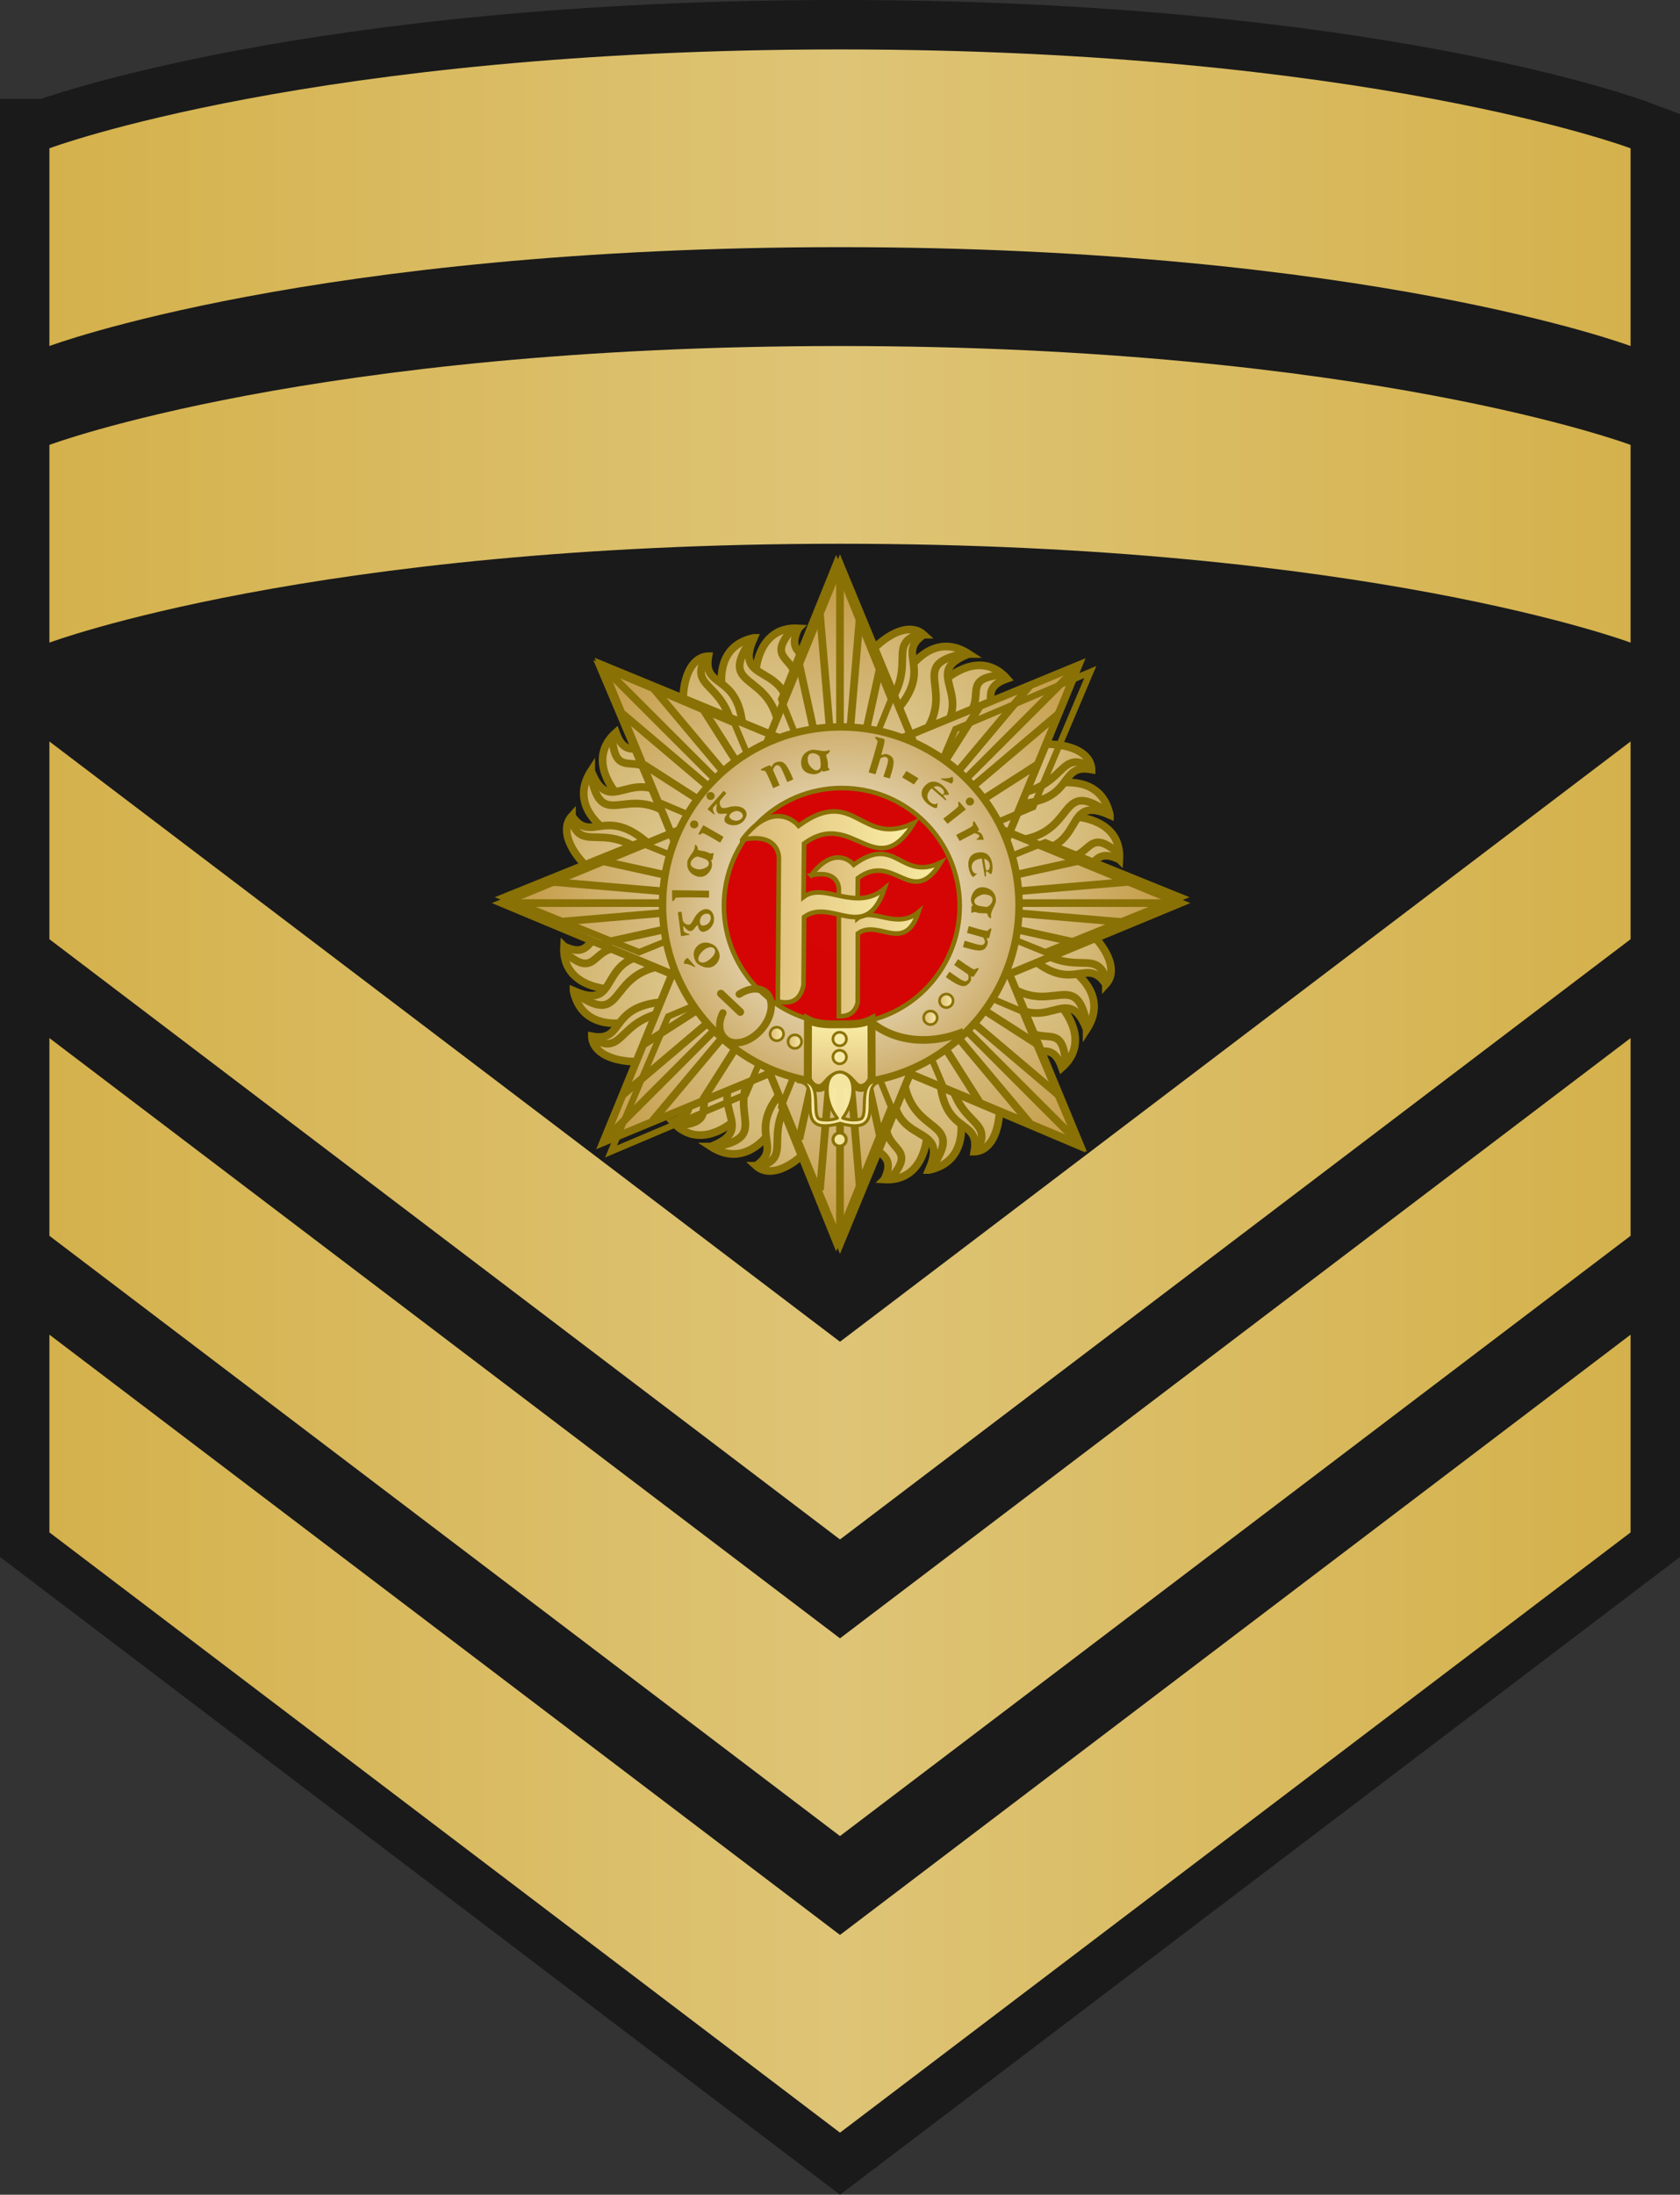 <?xml version="1.0" encoding="UTF-8" standalone="no"?>
<!-- Created with Inkscape (http://www.inkscape.org/) -->

<svg
   xmlns:osb="http://www.openswatchbook.org/uri/2009/osb"
   xmlns:dc="http://purl.org/dc/elements/1.1/"
   xmlns:cc="http://creativecommons.org/ns#"
   xmlns:rdf="http://www.w3.org/1999/02/22-rdf-syntax-ns#"
   xmlns:svg="http://www.w3.org/2000/svg"
   xmlns="http://www.w3.org/2000/svg"
   xmlns:xlink="http://www.w3.org/1999/xlink"
   xmlns:sodipodi="http://sodipodi.sourceforge.net/DTD/sodipodi-0.dtd"
   xmlns:inkscape="http://www.inkscape.org/namespaces/inkscape"
   width="119"
   height="155.394"
   id="svg2"
   version="1.1"
   inkscape:version="0.92.0 r15299"
   sodipodi:docname="Ireland-Navy-OR-8.svg">
  <rect width="100%" height="100%" fill="#333333" stroke="none"/>
  <defs
     id="defs4">
    <linearGradient
       id="linearGradient8427">
      <stop
         style="stop-color:#d90000;stop-opacity:1;"
         offset="0"
         id="stop8429" />
      <stop
         id="stop8435"
         offset="0.5"
         style="stop-color:#ff6161;stop-opacity:1;" />
      <stop
         style="stop-color:#d90000;stop-opacity:1;"
         offset="1"
         id="stop8431" />
    </linearGradient>
    <linearGradient
       id="linearGradient3956-9">
      <stop
         id="stop3958-82"
         offset="0"
         style="stop-color:#e6b736;stop-opacity:1;" />
      <stop
         style="stop-color:#f5e2af;stop-opacity:1;"
         offset="0.5"
         id="stop3960-2" />
      <stop
         id="stop3962-7"
         offset="1"
         style="stop-color:#e6b736;stop-opacity:1;" />
    </linearGradient>
    <linearGradient
       inkscape:collect="always"
       xlink:href="#linearGradient3956-9"
       id="linearGradient4200-60"
       gradientUnits="userSpaceOnUse"
       gradientTransform="matrix(1,0,0,0.234,327.143,502.891)"
       x1="100"
       y1="653.255"
       x2="200"
       y2="653.255" />
    <linearGradient
       inkscape:collect="always"
       xlink:href="#linearGradient6025-7"
       id="linearGradient6045-0"
       gradientUnits="userSpaceOnUse"
       gradientTransform="translate(575.632,24.363)"
       x1="266.685"
       y1="936.952"
       x2="377.539"
       y2="936.952" />
    <linearGradient
       id="linearGradient6025-7">
      <stop
         style="stop-color:#d4b14b;stop-opacity:1;"
         offset="0"
         id="stop6027-9" />
      <stop
         id="stop6033-0"
         offset="0.5"
         style="stop-color:#dec476;stop-opacity:1;" />
      <stop
         style="stop-color:#d4b14b;stop-opacity:1;"
         offset="1"
         id="stop6029-8" />
    </linearGradient>
    <linearGradient
       inkscape:collect="always"
       xlink:href="#linearGradient6025-7"
       id="linearGradient6031-1"
       x1="266.685"
       y1="936.952"
       x2="377.539"
       y2="936.952"
       gradientUnits="userSpaceOnUse"
       gradientTransform="translate(575.632,53.929)" />
    <linearGradient
       inkscape:collect="always"
       xlink:href="#linearGradient6025-5"
       id="linearGradient6107-9"
       gradientUnits="userSpaceOnUse"
       gradientTransform="translate(421.255,-5.637)"
       x1="266.685"
       y1="936.952"
       x2="377.539"
       y2="936.952" />
    <linearGradient
       id="linearGradient6025-5">
      <stop
         style="stop-color:#d4b14b;stop-opacity:1;"
         offset="0"
         id="stop6027-3" />
      <stop
         id="stop6033-8"
         offset="0.5"
         style="stop-color:#dec476;stop-opacity:1;" />
      <stop
         style="stop-color:#d4b14b;stop-opacity:1;"
         offset="1"
         id="stop6029-2" />
    </linearGradient>
    <linearGradient
       inkscape:collect="always"
       xlink:href="#linearGradient6025-5"
       id="linearGradient6045-3"
       gradientUnits="userSpaceOnUse"
       gradientTransform="translate(421.255,24.363)"
       x1="266.685"
       y1="936.952"
       x2="377.539"
       y2="936.952" />
    <linearGradient
       inkscape:collect="always"
       xlink:href="#linearGradient6025-5"
       id="linearGradient6031-2"
       x1="266.685"
       y1="936.952"
       x2="377.539"
       y2="936.952"
       gradientUnits="userSpaceOnUse"
       gradientTransform="translate(421.255,53.929)" />
    <linearGradient
       osb:paint="solid"
       id="linearGradient4780">
      <stop
         id="stop4782"
         offset="0"
         style="stop-color:#ffffff;stop-opacity:1;" />
    </linearGradient>
    <linearGradient
       inkscape:collect="always"
       xlink:href="#linearGradient4855-0"
       id="linearGradient7163-3"
       gradientUnits="userSpaceOnUse"
       x1="439.821"
       y1="354.466"
       x2="358.571"
       y2="429.109" />
    <linearGradient
       id="linearGradient4855-0">
      <stop
         id="stop4857-7"
         offset="0"
         style="stop-color:#cba85d;stop-opacity:1;" />
      <stop
         id="stop4859-6"
         offset="1"
         style="stop-color:#e2d19c;stop-opacity:1;" />
    </linearGradient>
    <linearGradient
       inkscape:collect="always"
       xlink:href="#linearGradient4855-0"
       id="linearGradient7165-6"
       gradientUnits="userSpaceOnUse"
       x1="413.571"
       y1="339.505"
       x2="332.143"
       y2="439.862" />
    <linearGradient
       inkscape:collect="always"
       xlink:href="#linearGradient4855-0"
       id="linearGradient7167-0"
       gradientUnits="userSpaceOnUse"
       x1="373.678"
       y1="334.149"
       x2="316.25"
       y2="411.649" />
    <linearGradient
       inkscape:collect="always"
       xlink:href="#linearGradient4855-9-8"
       id="linearGradient7169-2"
       gradientUnits="userSpaceOnUse"
       x1="439.821"
       y1="354.466"
       x2="358.571"
       y2="429.109" />
    <linearGradient
       id="linearGradient4855-9-8">
      <stop
         id="stop4857-0-9"
         offset="0"
         style="stop-color:#cba85d;stop-opacity:1;" />
      <stop
         id="stop4859-3-8"
         offset="1"
         style="stop-color:#e2d19c;stop-opacity:1;" />
    </linearGradient>
    <linearGradient
       inkscape:collect="always"
       xlink:href="#linearGradient4855-9-8"
       id="linearGradient7171-9"
       gradientUnits="userSpaceOnUse"
       x1="413.571"
       y1="339.505"
       x2="332.143"
       y2="439.862" />
    <linearGradient
       inkscape:collect="always"
       xlink:href="#linearGradient4855-9-8"
       id="linearGradient7173-9"
       gradientUnits="userSpaceOnUse"
       x1="373.678"
       y1="334.149"
       x2="316.25"
       y2="411.649" />
    <linearGradient
       inkscape:collect="always"
       xlink:href="#linearGradient4855-9-4-4"
       id="linearGradient7175-9"
       gradientUnits="userSpaceOnUse"
       x1="439.821"
       y1="354.466"
       x2="358.571"
       y2="429.109" />
    <linearGradient
       id="linearGradient4855-9-4-4">
      <stop
         id="stop4857-0-4-2"
         offset="0"
         style="stop-color:#cba85d;stop-opacity:1;" />
      <stop
         id="stop4859-3-1-0"
         offset="1"
         style="stop-color:#e2d19c;stop-opacity:1;" />
    </linearGradient>
    <linearGradient
       inkscape:collect="always"
       xlink:href="#linearGradient4855-9-4-4"
       id="linearGradient7177-8"
       gradientUnits="userSpaceOnUse"
       x1="413.571"
       y1="339.505"
       x2="332.143"
       y2="439.862" />
    <linearGradient
       inkscape:collect="always"
       xlink:href="#linearGradient4855-9-4-4"
       id="linearGradient7179-7"
       gradientUnits="userSpaceOnUse"
       x1="373.678"
       y1="334.149"
       x2="316.25"
       y2="411.649" />
    <linearGradient
       inkscape:collect="always"
       xlink:href="#linearGradient4855-9-4-8-7"
       id="linearGradient7181-8"
       gradientUnits="userSpaceOnUse"
       x1="439.821"
       y1="354.466"
       x2="358.571"
       y2="429.109" />
    <linearGradient
       id="linearGradient4855-9-4-8-7">
      <stop
         id="stop4857-0-4-1-3"
         offset="0"
         style="stop-color:#cba85d;stop-opacity:1;" />
      <stop
         id="stop4859-3-1-5-0"
         offset="1"
         style="stop-color:#e2d19c;stop-opacity:1;" />
    </linearGradient>
    <linearGradient
       inkscape:collect="always"
       xlink:href="#linearGradient4855-9-4-8-7"
       id="linearGradient7183-7"
       gradientUnits="userSpaceOnUse"
       x1="413.571"
       y1="339.505"
       x2="332.143"
       y2="439.862" />
    <linearGradient
       inkscape:collect="always"
       xlink:href="#linearGradient4855-9-4-8-7"
       id="linearGradient7185-6"
       gradientUnits="userSpaceOnUse"
       x1="373.678"
       y1="334.149"
       x2="316.25"
       y2="411.649" />
    <linearGradient
       inkscape:collect="always"
       xlink:href="#linearGradient4855-9-4-8-4-2"
       id="linearGradient7187-4"
       gradientUnits="userSpaceOnUse"
       x1="439.821"
       y1="354.466"
       x2="358.571"
       y2="429.109" />
    <linearGradient
       id="linearGradient4855-9-4-8-4-2">
      <stop
         id="stop4857-0-4-1-9-1"
         offset="0"
         style="stop-color:#cba85d;stop-opacity:1;" />
      <stop
         id="stop4859-3-1-5-3-9"
         offset="1"
         style="stop-color:#e2d19c;stop-opacity:1;" />
    </linearGradient>
    <linearGradient
       inkscape:collect="always"
       xlink:href="#linearGradient4855-9-4-8-4-2"
       id="linearGradient7189-1"
       gradientUnits="userSpaceOnUse"
       x1="413.571"
       y1="339.505"
       x2="332.143"
       y2="439.862" />
    <linearGradient
       inkscape:collect="always"
       xlink:href="#linearGradient4855-9-4-8-4-2"
       id="linearGradient7191-6"
       gradientUnits="userSpaceOnUse"
       x1="373.678"
       y1="334.149"
       x2="316.25"
       y2="411.649" />
    <linearGradient
       inkscape:collect="always"
       xlink:href="#linearGradient4855-9-4-8-4-9-3"
       id="linearGradient7193-0"
       gradientUnits="userSpaceOnUse"
       x1="439.821"
       y1="354.466"
       x2="358.571"
       y2="429.109" />
    <linearGradient
       id="linearGradient4855-9-4-8-4-9-3">
      <stop
         id="stop4857-0-4-1-9-4-3"
         offset="0"
         style="stop-color:#cba85d;stop-opacity:1;" />
      <stop
         id="stop4859-3-1-5-3-6-6"
         offset="1"
         style="stop-color:#e2d19c;stop-opacity:1;" />
    </linearGradient>
    <linearGradient
       inkscape:collect="always"
       xlink:href="#linearGradient4855-9-4-8-4-9-3"
       id="linearGradient7195-2"
       gradientUnits="userSpaceOnUse"
       x1="413.571"
       y1="339.505"
       x2="332.143"
       y2="439.862" />
    <linearGradient
       inkscape:collect="always"
       xlink:href="#linearGradient4855-9-4-8-4-9-3"
       id="linearGradient7197-2"
       gradientUnits="userSpaceOnUse"
       x1="373.678"
       y1="334.149"
       x2="316.25"
       y2="411.649" />
    <linearGradient
       inkscape:collect="always"
       xlink:href="#linearGradient4855-9-4-8-4-9-8-4"
       id="linearGradient7199-1"
       gradientUnits="userSpaceOnUse"
       x1="439.821"
       y1="354.466"
       x2="358.571"
       y2="429.109" />
    <linearGradient
       id="linearGradient4855-9-4-8-4-9-8-4">
      <stop
         id="stop4857-0-4-1-9-4-1-3"
         offset="0"
         style="stop-color:#cba85d;stop-opacity:1;" />
      <stop
         id="stop4859-3-1-5-3-6-8-2"
         offset="1"
         style="stop-color:#e2d19c;stop-opacity:1;" />
    </linearGradient>
    <linearGradient
       inkscape:collect="always"
       xlink:href="#linearGradient4855-9-4-8-4-9-8-4"
       id="linearGradient7201-6"
       gradientUnits="userSpaceOnUse"
       x1="413.571"
       y1="339.505"
       x2="332.143"
       y2="439.862" />
    <linearGradient
       inkscape:collect="always"
       xlink:href="#linearGradient4855-9-4-8-4-9-8-4"
       id="linearGradient7203-0"
       gradientUnits="userSpaceOnUse"
       x1="373.678"
       y1="334.149"
       x2="316.25"
       y2="411.649" />
    <linearGradient
       inkscape:collect="always"
       xlink:href="#linearGradient4855-0"
       id="linearGradient7205-5"
       gradientUnits="userSpaceOnUse"
       x1="439.821"
       y1="354.466"
       x2="358.571"
       y2="429.109" />
    <linearGradient
       inkscape:collect="always"
       xlink:href="#linearGradient4855-0"
       id="linearGradient7207-4"
       gradientUnits="userSpaceOnUse"
       x1="413.571"
       y1="339.505"
       x2="332.143"
       y2="439.862" />
    <linearGradient
       inkscape:collect="always"
       xlink:href="#linearGradient4855-0"
       id="linearGradient7209-9"
       gradientUnits="userSpaceOnUse"
       x1="373.678"
       y1="334.149"
       x2="316.25"
       y2="411.649" />
    <radialGradient
       inkscape:collect="always"
       xlink:href="#linearGradient4919-0"
       id="radialGradient7211-6"
       gradientUnits="userSpaceOnUse"
       gradientTransform="matrix(0.485,0,0,0.486,398.363,921.54)"
       cx="316.905"
       cy="526.739"
       fx="316.905"
       fy="526.739"
       r="223.72" />
    <linearGradient
       id="linearGradient4919-0">
      <stop
         style="stop-color:#f2ead2;stop-opacity:1;"
         offset="0"
         id="stop4921-8" />
      <stop
         style="stop-color:#c1973e;stop-opacity:1;"
         offset="1"
         id="stop4923-2" />
    </linearGradient>
    <radialGradient
       inkscape:collect="always"
       xlink:href="#linearGradient5518-4"
       id="radialGradient7213-7"
       gradientUnits="userSpaceOnUse"
       cx="316.178"
       cy="526.073"
       fx="316.178"
       fy="526.073"
       r="122.751" />
    <linearGradient
       id="linearGradient5518-4">
      <stop
         id="stop5520-0"
         offset="0"
         style="stop-color:#ffffff;stop-opacity:1;" />
      <stop
         id="stop5522-7"
         offset="1"
         style="stop-color:#cdad6a;stop-opacity:1;" />
    </linearGradient>
    <linearGradient
       inkscape:collect="always"
       xlink:href="#linearGradient5498-0"
       id="linearGradient7215-6"
       gradientUnits="userSpaceOnUse"
       gradientTransform="matrix(0.485,0,0,0.485,333.278,939.205)"
       x1="431.604"
       y1="511.109"
       x2="516.143"
       y2="511.109" />
    <linearGradient
       id="linearGradient5498-0">
      <stop
         id="stop5500-1"
         offset="0"
         style="stop-color:#dab976;stop-opacity:1;" />
      <stop
         id="stop5502-2"
         offset="1"
         style="stop-color:#fbf0a7;stop-opacity:1;" />
    </linearGradient>
    <linearGradient
       inkscape:collect="always"
       xlink:href="#linearGradient5498-0"
       id="linearGradient7217-9"
       gradientUnits="userSpaceOnUse"
       gradientTransform="matrix(0.485,0,0,0.485,333.278,939.205)"
       x1="386.607"
       y1="492.737"
       x2="498.75"
       y2="492.737" />
    <linearGradient
       inkscape:collect="always"
       xlink:href="#linearGradient5498-0"
       id="linearGradient7219-3"
       gradientUnits="userSpaceOnUse"
       gradientTransform="matrix(0.485,0,0,0.517,398.363,902.327)"
       x1="316.25"
       y1="646.774"
       x2="316.25"
       y2="601.396" />
    <linearGradient
       inkscape:collect="always"
       xlink:href="#linearGradient5498-0"
       id="linearGradient7221-8"
       gradientUnits="userSpaceOnUse"
       x1="-78.408"
       y1="600.698"
       x2="-72.357"
       y2="600.698" />
    <linearGradient
       inkscape:collect="always"
       xlink:href="#linearGradient5498-1-1"
       id="linearGradient7223-5"
       gradientUnits="userSpaceOnUse"
       x1="-78.408"
       y1="600.698"
       x2="-72.357"
       y2="600.698" />
    <linearGradient
       id="linearGradient5498-1-1">
      <stop
         id="stop5500-6-5"
         offset="0"
         style="stop-color:#dab976;stop-opacity:1;" />
      <stop
         id="stop5502-3-66"
         offset="1"
         style="stop-color:#fbf0a7;stop-opacity:1;" />
    </linearGradient>
    <linearGradient
       inkscape:collect="always"
       xlink:href="#linearGradient5498-1-2-8"
       id="linearGradient7225-8"
       gradientUnits="userSpaceOnUse"
       x1="-78.408"
       y1="600.698"
       x2="-72.357"
       y2="600.698" />
    <linearGradient
       id="linearGradient5498-1-2-8">
      <stop
         id="stop5500-6-8-9"
         offset="0"
         style="stop-color:#dab976;stop-opacity:1;" />
      <stop
         id="stop5502-3-6-8"
         offset="1"
         style="stop-color:#fbf0a7;stop-opacity:1;" />
    </linearGradient>
    <linearGradient
       inkscape:collect="always"
       xlink:href="#linearGradient5498-1-2-2-0"
       id="linearGradient7227-7"
       gradientUnits="userSpaceOnUse"
       x1="-78.408"
       y1="600.698"
       x2="-72.357"
       y2="600.698" />
    <linearGradient
       id="linearGradient5498-1-2-2-0">
      <stop
         id="stop5500-6-8-6-7"
         offset="0"
         style="stop-color:#dab976;stop-opacity:1;" />
      <stop
         id="stop5502-3-6-0-9"
         offset="1"
         style="stop-color:#fbf0a7;stop-opacity:1;" />
    </linearGradient>
    <linearGradient
       inkscape:collect="always"
       xlink:href="#linearGradient6025-58"
       id="linearGradient6234-1"
       gradientUnits="userSpaceOnUse"
       x1="293.875"
       y1="886.292"
       x2="406.75"
       y2="886.292"
       gradientTransform="translate(251.083,-19.514)" />
    <linearGradient
       id="linearGradient6025-58">
      <stop
         style="stop-color:#d4b14b;stop-opacity:1;"
         offset="0"
         id="stop6027-6" />
      <stop
         id="stop6033-3"
         offset="0.5"
         style="stop-color:#dec476;stop-opacity:1;" />
      <stop
         style="stop-color:#d4b14b;stop-opacity:1;"
         offset="1"
         id="stop6029-9" />
    </linearGradient>
    <linearGradient
       inkscape:collect="always"
       xlink:href="#linearGradient6025-58"
       id="linearGradient6230-4"
       x1="293.875"
       y1="886.292"
       x2="406.75"
       y2="886.292"
       gradientUnits="userSpaceOnUse"
       gradientTransform="translate(251.083,3.071)" />
    <linearGradient
       inkscape:collect="always"
       xlink:href="#linearGradient6025-58"
       id="linearGradient6220-5"
       gradientUnits="userSpaceOnUse"
       gradientTransform="translate(251.083,54.071)"
       x1="293.25"
       y1="936.862"
       x2="407"
       y2="936.862" />
    <linearGradient
       inkscape:collect="always"
       xlink:href="#linearGradient6025-58"
       id="linearGradient6216-3"
       gradientUnits="userSpaceOnUse"
       x1="293.25"
       y1="936.862"
       x2="407"
       y2="936.862"
       gradientTransform="translate(251.083,28.571)" />
    <linearGradient
       inkscape:collect="always"
       xlink:href="#linearGradient6025-58"
       id="linearGradient6212-8"
       x1="293.25"
       y1="936.862"
       x2="407"
       y2="936.862"
       gradientUnits="userSpaceOnUse"
       gradientTransform="translate(251.083,3.071)" />
    <linearGradient
       inkscape:collect="always"
       xlink:href="#linearGradient6025-4"
       id="linearGradient6234-3"
       gradientUnits="userSpaceOnUse"
       x1="293.875"
       y1="886.292"
       x2="406.75"
       y2="886.292"
       gradientTransform="translate(-579.251,-19.514)" />
    <linearGradient
       id="linearGradient6025-4">
      <stop
         style="stop-color:#d4b14b;stop-opacity:1;"
         offset="0"
         id="stop6027-0" />
      <stop
         id="stop6033-31"
         offset="0.5"
         style="stop-color:#dec476;stop-opacity:1;" />
      <stop
         style="stop-color:#d4b14b;stop-opacity:1;"
         offset="1"
         id="stop6029-7" />
    </linearGradient>
    <linearGradient
       inkscape:collect="always"
       xlink:href="#linearGradient6025-4"
       id="linearGradient6230-9"
       x1="293.875"
       y1="886.292"
       x2="406.75"
       y2="886.292"
       gradientUnits="userSpaceOnUse"
       gradientTransform="translate(-579.251,3.071)" />
    <linearGradient
       inkscape:collect="always"
       xlink:href="#linearGradient6025-4"
       id="linearGradient6220-0"
       gradientUnits="userSpaceOnUse"
       gradientTransform="translate(-579.251,54.071)"
       x1="293.25"
       y1="936.862"
       x2="407"
       y2="936.862" />
    <linearGradient
       inkscape:collect="always"
       xlink:href="#linearGradient6025-4"
       id="linearGradient6216-35"
       gradientUnits="userSpaceOnUse"
       x1="293.25"
       y1="936.862"
       x2="407"
       y2="936.862"
       gradientTransform="translate(-579.251,28.571)" />
    <linearGradient
       inkscape:collect="always"
       xlink:href="#linearGradient6025-4"
       id="linearGradient6212-2"
       x1="293.25"
       y1="936.862"
       x2="407"
       y2="936.862"
       gradientUnits="userSpaceOnUse"
       gradientTransform="translate(-579.251,3.071)" />
    <linearGradient
       inkscape:collect="always"
       xlink:href="#linearGradient6025-1"
       id="linearGradient6230-0"
       x1="293.875"
       y1="886.292"
       x2="406.75"
       y2="886.292"
       gradientUnits="userSpaceOnUse"
       gradientTransform="translate(-422.251,3.071)" />
    <linearGradient
       id="linearGradient6025-1">
      <stop
         style="stop-color:#d4b14b;stop-opacity:1;"
         offset="0"
         id="stop6027-5" />
      <stop
         id="stop6033-2"
         offset="0.5"
         style="stop-color:#dec476;stop-opacity:1;" />
      <stop
         style="stop-color:#d4b14b;stop-opacity:1;"
         offset="1"
         id="stop6029-29" />
    </linearGradient>
    <linearGradient
       inkscape:collect="always"
       xlink:href="#linearGradient6025-1"
       id="linearGradient6220-05"
       gradientUnits="userSpaceOnUse"
       gradientTransform="translate(-422.251,54.071)"
       x1="293.25"
       y1="936.862"
       x2="407"
       y2="936.862" />
    <linearGradient
       inkscape:collect="always"
       xlink:href="#linearGradient6025-1"
       id="linearGradient6216-1"
       gradientUnits="userSpaceOnUse"
       x1="293.25"
       y1="936.862"
       x2="407"
       y2="936.862"
       gradientTransform="translate(-422.251,28.571)" />
    <linearGradient
       inkscape:collect="always"
       xlink:href="#linearGradient6025-1"
       id="linearGradient6212-83"
       x1="293.25"
       y1="936.862"
       x2="407"
       y2="936.862"
       gradientUnits="userSpaceOnUse"
       gradientTransform="translate(-422.251,3.071)" />
    <linearGradient
       inkscape:collect="always"
       xlink:href="#linearGradient8427"
       id="linearGradient8443"
       x1="293.303"
       y1="924.199"
       x2="406.379"
       y2="924.199"
       gradientUnits="userSpaceOnUse"
       gradientTransform="matrix(0.915,0,0,0.931,-154.976,55.777)" />
    <linearGradient
       inkscape:collect="always"
       xlink:href="#linearGradient8427-9"
       id="linearGradient8443-8"
       x1="293.303"
       y1="924.199"
       x2="406.379"
       y2="924.199"
       gradientUnits="userSpaceOnUse"
       gradientTransform="matrix(0.915,0,0,0.931,28.859,73.777)" />
    <linearGradient
       id="linearGradient8427-9">
      <stop
         style="stop-color:#d90000;stop-opacity:1;"
         offset="0"
         id="stop8429-4" />
      <stop
         id="stop8435-9"
         offset="0.5"
         style="stop-color:#ff6161;stop-opacity:1;" />
      <stop
         style="stop-color:#d90000;stop-opacity:1;"
         offset="1"
         id="stop8431-8" />
    </linearGradient>
    <linearGradient
       inkscape:collect="always"
       xlink:href="#linearGradient8427"
       id="linearGradient8483"
       gradientUnits="userSpaceOnUse"
       gradientTransform="matrix(0.915,0,0,0.931,-154.976,91.777)"
       x1="293.303"
       y1="924.199"
       x2="406.379"
       y2="924.199" />
    <radialGradient
       inkscape:collect="always"
       xlink:href="#linearGradient4919-0"
       id="radialGradient4125"
       gradientUnits="userSpaceOnUse"
       gradientTransform="matrix(0.485,0,0,0.486,398.363,921.54)"
       cx="316.905"
       cy="526.739"
       fx="316.905"
       fy="526.739"
       r="223.72" />
    <linearGradient
       inkscape:collect="always"
       xlink:href="#linearGradient5498-0"
       id="linearGradient4129"
       gradientUnits="userSpaceOnUse"
       gradientTransform="matrix(0.485,0,0,0.485,333.278,939.205)"
       x1="431.604"
       y1="511.109"
       x2="516.143"
       y2="511.109" />
    <linearGradient
       inkscape:collect="always"
       xlink:href="#linearGradient5498-0"
       id="linearGradient4131"
       gradientUnits="userSpaceOnUse"
       gradientTransform="matrix(0.485,0,0,0.485,333.278,939.205)"
       x1="386.607"
       y1="492.737"
       x2="498.75"
       y2="492.737" />
    <linearGradient
       inkscape:collect="always"
       xlink:href="#linearGradient5498-0"
       id="linearGradient4133"
       gradientUnits="userSpaceOnUse"
       gradientTransform="matrix(0.485,0,0,0.517,398.363,902.327)"
       x1="316.25"
       y1="646.774"
       x2="316.25"
       y2="601.396" />
    <linearGradient
       inkscape:collect="always"
       xlink:href="#linearGradient6025-58"
       id="linearGradient1159"
       x1="545.518"
       y1="824.398"
       x2="658.518"
       y2="824.398"
       gradientUnits="userSpaceOnUse"
       gradientTransform="translate(178.513,23.054)" />
    <linearGradient
       inkscape:collect="always"
       xlink:href="#linearGradient6025-7"
       id="linearGradient1159-5"
       x1="545.518"
       y1="824.398"
       x2="658.518"
       y2="824.398"
       gradientUnits="userSpaceOnUse"
       gradientTransform="translate(178.513,44.054)" />
    <radialGradient
       inkscape:collect="always"
       xlink:href="#linearGradient4919-0"
       id="radialGradient3358-6"
       gradientUnits="userSpaceOnUse"
       gradientTransform="matrix(0.109,0,0,0.109,566.518,859.937)"
       cx="316.905"
       cy="526.739"
       fx="316.905"
       fy="526.739"
       r="223.72" />
    <radialGradient
       inkscape:collect="always"
       xlink:href="#linearGradient5518-4"
       id="radialGradient4127-4"
       gradientUnits="userSpaceOnUse"
       cx="316.178"
       cy="526.073"
       fx="316.178"
       fy="526.073"
       r="122.751" />
    <linearGradient
       inkscape:collect="always"
       xlink:href="#linearGradient4855-0"
       id="linearGradient2052"
       gradientUnits="userSpaceOnUse"
       x1="439.821"
       y1="354.466"
       x2="358.571"
       y2="429.109" />
    <linearGradient
       inkscape:collect="always"
       xlink:href="#linearGradient4855-0"
       id="linearGradient2054"
       gradientUnits="userSpaceOnUse"
       x1="413.571"
       y1="339.505"
       x2="332.143"
       y2="439.862" />
    <linearGradient
       inkscape:collect="always"
       xlink:href="#linearGradient4855-0"
       id="linearGradient2056"
       gradientUnits="userSpaceOnUse"
       x1="373.678"
       y1="334.149"
       x2="316.25"
       y2="411.649" />
    <linearGradient
       inkscape:collect="always"
       xlink:href="#linearGradient4855-0"
       id="linearGradient2058"
       gradientUnits="userSpaceOnUse"
       x1="439.821"
       y1="354.466"
       x2="358.571"
       y2="429.109" />
    <linearGradient
       inkscape:collect="always"
       xlink:href="#linearGradient4855-0"
       id="linearGradient2060"
       gradientUnits="userSpaceOnUse"
       x1="413.571"
       y1="339.505"
       x2="332.143"
       y2="439.862" />
    <linearGradient
       inkscape:collect="always"
       xlink:href="#linearGradient4855-0"
       id="linearGradient2062"
       gradientUnits="userSpaceOnUse"
       x1="373.678"
       y1="334.149"
       x2="316.25"
       y2="411.649" />
    <linearGradient
       inkscape:collect="always"
       xlink:href="#linearGradient4855-0"
       id="linearGradient2064"
       gradientUnits="userSpaceOnUse"
       x1="439.821"
       y1="354.466"
       x2="358.571"
       y2="429.109" />
    <linearGradient
       inkscape:collect="always"
       xlink:href="#linearGradient4855-0"
       id="linearGradient2066"
       gradientUnits="userSpaceOnUse"
       x1="413.571"
       y1="339.505"
       x2="332.143"
       y2="439.862" />
    <linearGradient
       inkscape:collect="always"
       xlink:href="#linearGradient4855-0"
       id="linearGradient2068"
       gradientUnits="userSpaceOnUse"
       x1="373.678"
       y1="334.149"
       x2="316.25"
       y2="411.649" />
    <linearGradient
       inkscape:collect="always"
       xlink:href="#linearGradient4855-0"
       id="linearGradient2070"
       gradientUnits="userSpaceOnUse"
       x1="439.821"
       y1="354.466"
       x2="358.571"
       y2="429.109" />
    <linearGradient
       inkscape:collect="always"
       xlink:href="#linearGradient4855-0"
       id="linearGradient2072"
       gradientUnits="userSpaceOnUse"
       x1="413.571"
       y1="339.505"
       x2="332.143"
       y2="439.862" />
    <linearGradient
       inkscape:collect="always"
       xlink:href="#linearGradient4855-0"
       id="linearGradient2074"
       gradientUnits="userSpaceOnUse"
       x1="373.678"
       y1="334.149"
       x2="316.25"
       y2="411.649" />
    <linearGradient
       inkscape:collect="always"
       xlink:href="#linearGradient4855-0"
       id="linearGradient2076"
       gradientUnits="userSpaceOnUse"
       x1="439.821"
       y1="354.466"
       x2="358.571"
       y2="429.109" />
    <linearGradient
       inkscape:collect="always"
       xlink:href="#linearGradient4855-0"
       id="linearGradient2078"
       gradientUnits="userSpaceOnUse"
       x1="413.571"
       y1="339.505"
       x2="332.143"
       y2="439.862" />
    <linearGradient
       inkscape:collect="always"
       xlink:href="#linearGradient4855-0"
       id="linearGradient2080"
       gradientUnits="userSpaceOnUse"
       x1="373.678"
       y1="334.149"
       x2="316.25"
       y2="411.649" />
    <linearGradient
       inkscape:collect="always"
       xlink:href="#linearGradient4855-0"
       id="linearGradient2082"
       gradientUnits="userSpaceOnUse"
       x1="439.821"
       y1="354.466"
       x2="358.571"
       y2="429.109" />
    <linearGradient
       inkscape:collect="always"
       xlink:href="#linearGradient4855-0"
       id="linearGradient2084"
       gradientUnits="userSpaceOnUse"
       x1="413.571"
       y1="339.505"
       x2="332.143"
       y2="439.862" />
    <linearGradient
       inkscape:collect="always"
       xlink:href="#linearGradient4855-0"
       id="linearGradient2086"
       gradientUnits="userSpaceOnUse"
       x1="373.678"
       y1="334.149"
       x2="316.25"
       y2="411.649" />
    <linearGradient
       inkscape:collect="always"
       xlink:href="#linearGradient4855-0"
       id="linearGradient2088"
       gradientUnits="userSpaceOnUse"
       x1="439.821"
       y1="354.466"
       x2="358.571"
       y2="429.109" />
    <linearGradient
       inkscape:collect="always"
       xlink:href="#linearGradient4855-0"
       id="linearGradient2090"
       gradientUnits="userSpaceOnUse"
       x1="413.571"
       y1="339.505"
       x2="332.143"
       y2="439.862" />
    <linearGradient
       inkscape:collect="always"
       xlink:href="#linearGradient4855-0"
       id="linearGradient2092"
       gradientUnits="userSpaceOnUse"
       x1="373.678"
       y1="334.149"
       x2="316.25"
       y2="411.649" />
    <linearGradient
       inkscape:collect="always"
       xlink:href="#linearGradient5498-0"
       id="linearGradient2094"
       gradientUnits="userSpaceOnUse"
       gradientTransform="matrix(0.109,0,0,0.109,551.941,863.894)"
       x1="431.604"
       y1="511.109"
       x2="516.143"
       y2="511.109" />
    <linearGradient
       inkscape:collect="always"
       xlink:href="#linearGradient5498-0"
       id="linearGradient2096"
       gradientUnits="userSpaceOnUse"
       gradientTransform="matrix(0.109,0,0,0.109,551.941,863.894)"
       x1="386.607"
       y1="492.737"
       x2="498.75"
       y2="492.737" />
    <linearGradient
       inkscape:collect="always"
       xlink:href="#linearGradient5498-0"
       id="linearGradient2098"
       gradientUnits="userSpaceOnUse"
       gradientTransform="matrix(0.109,0,0,0.116,566.518,855.634)"
       x1="316.25"
       y1="646.774"
       x2="316.25"
       y2="601.396" />
    <linearGradient
       inkscape:collect="always"
       xlink:href="#linearGradient5498-0"
       id="linearGradient2100"
       gradientUnits="userSpaceOnUse"
       x1="-78.408"
       y1="600.698"
       x2="-72.357"
       y2="600.698" />
    <linearGradient
       inkscape:collect="always"
       xlink:href="#linearGradient5498-0"
       id="linearGradient2102"
       gradientUnits="userSpaceOnUse"
       x1="-78.408"
       y1="600.698"
       x2="-72.357"
       y2="600.698" />
    <linearGradient
       inkscape:collect="always"
       xlink:href="#linearGradient5498-0"
       id="linearGradient2104"
       gradientUnits="userSpaceOnUse"
       x1="-78.408"
       y1="600.698"
       x2="-72.357"
       y2="600.698" />
    <linearGradient
       inkscape:collect="always"
       xlink:href="#linearGradient6025-7"
       id="linearGradient2146"
       x1="526.497"
       y1="726.861"
       x2="639.497"
       y2="726.861"
       gradientUnits="userSpaceOnUse"
       gradientTransform="translate(197.534,187.041)" />
    <linearGradient
       inkscape:collect="always"
       xlink:href="#linearGradient6025-7"
       id="linearGradient2146-0"
       x1="526.497"
       y1="726.861"
       x2="639.497"
       y2="726.861"
       gradientUnits="userSpaceOnUse"
       gradientTransform="translate(197.534,208.041)" />
    <linearGradient
       inkscape:collect="always"
       xlink:href="#linearGradient6025-7"
       id="linearGradient2146-06"
       x1="526.497"
       y1="726.861"
       x2="639.497"
       y2="726.861"
       gradientUnits="userSpaceOnUse"
       gradientTransform="translate(197.534,229.041)" />
  </defs>
  <sodipodi:namedview
     id="base"
     pagecolor="#ffffff"
     bordercolor="#666666"
     borderopacity="1.0"
     inkscape:pageopacity="0.0"
     inkscape:pageshadow="2"
     inkscape:zoom="2.8284271"
     inkscape:cx="36.307204"
     inkscape:cy="110.72095"
     inkscape:document-units="px"
     inkscape:current-layer="layer1"
     showgrid="false"
     showguides="true"
     inkscape:guide-bbox="true"
     inkscape:window-width="1920"
     inkscape:window-height="1137"
     inkscape:window-x="-8"
     inkscape:window-y="-8"
     inkscape:window-maximized="1"
     fit-margin-top="0"
     fit-margin-left="0"
     fit-margin-right="0"
     fit-margin-bottom="0"
     inkscape:snap-bbox="true"
     inkscape:snap-bbox-midpoints="true" />
  <g
     inkscape:label="Layer 1"
     inkscape:groupmode="layer"
     id="layer1"
     transform="translate(-721.031,-833.342)">
    <path
       style="fill:#1a1a1a;fill-opacity:1;stroke:#1a1a1a;stroke-width:7;stroke-linecap:butt;stroke-linejoin:miter;stroke-miterlimit:4;stroke-dasharray:none;stroke-opacity:1"
       d="m 724.531,843.842 v 98 l 56,42.5 56,-42.5 V 843.842 c 0,0 -18.666,-7 -56,-7 -37.334,0 -56,7 -56,7 z"
       id="path1151-64"
       inkscape:connector-curvature="0"
       sodipodi:nodetypes="ccccczc" />
    <flowRoot
       xml:space="preserve"
       id="flowRoot5573"
       style="font-style:normal;font-variant:normal;font-weight:normal;font-stretch:normal;font-size:40px;line-height:125%;font-family:'Miriam Fixed';-inkscape-font-specification:'Miriam Fixed';letter-spacing:0px;word-spacing:0px;fill:#000000;fill-opacity:1;stroke:none"
       transform="matrix(0.485,0,0,0.485,398.363,921.833)"><flowRegion
         id="flowRegion5575"><rect
           id="rect5577"
           width="114.147"
           height="62.629"
           x="-589.929"
           y="475.565" /></flowRegion><flowPara
         id="flowPara5579">FDSFSDF</flowPara></flowRoot>    <path
       style="fill:url(#linearGradient1159);fill-opacity:1;stroke:none;stroke-width:1px;stroke-linecap:butt;stroke-linejoin:miter;stroke-opacity:1"
       d="m 724.531,843.842 v 14 c 0,0 18.666,-7 56,-7 37.334,0 56,7 56,7 v -14 c 0,0 -18.666,-7 -56,-7 -37.334,0 -56,7 -56,7 z"
       id="path1151"
       inkscape:connector-curvature="0"
       sodipodi:nodetypes="cczcczc" />
    <path
       style="fill:url(#linearGradient1159-5);fill-opacity:1;stroke:none;stroke-width:1px;stroke-linecap:butt;stroke-linejoin:miter;stroke-opacity:1"
       d="m 724.531,864.842 v 14 c 0,0 18.666,-7 56,-7 37.334,0 56,7 56,7 v -14 c 0,0 -18.666,-7 -56,-7 -37.334,0 -56,7 -56,7 z"
       id="path1151-6"
       inkscape:connector-curvature="0"
       sodipodi:nodetypes="cczcczc" />
    <g
       transform="translate(179.671,-19.857)"
       id="g1337-9">
      <g
         transform="matrix(0.077,-0.077,0.077,0.077,536.155,901.165)"
         id="g4958-3-6">
        <path
           sodipodi:nodetypes="cccc"
           inkscape:connector-curvature="0"
           id="path4960-2-8"
           d="m 423.571,378.443 c -23.95,-27.045 -63.758,14.338 -69.643,53.571 l 26.679,11.786 c 59.919,-38.211 14.263,-55.204 42.963,-65.357 z"
           style="fill:url(#linearGradient2052);fill-opacity:1;stroke:#897106;stroke-width:5;stroke-linecap:butt;stroke-linejoin:miter;stroke-miterlimit:4;stroke-dasharray:none;stroke-opacity:1" />
        <path
           sodipodi:nodetypes="cc"
           inkscape:connector-curvature="0"
           id="path4962-8-2"
           d="m 374.643,415.755 c 50.816,-17.552 9.743,-37.177 46.429,-39.821"
           style="fill:none;stroke:#897106;stroke-width:5;stroke-linecap:butt;stroke-linejoin:miter;stroke-miterlimit:4;stroke-dasharray:none;stroke-opacity:1" />
        <path
           sodipodi:nodetypes="cccc"
           inkscape:connector-curvature="0"
           id="path4964-1-4"
           d="m 398.75,362.361 c -28.414,-18.474 -51.615,19.159 -57.5,58.393 l 17.929,10.714 c 59.919,-38.211 2.12,-54.668 39.571,-69.107 z"
           style="fill:url(#linearGradient2054);fill-opacity:1;stroke:#897106;stroke-width:5;stroke-linecap:butt;stroke-linejoin:miter;stroke-miterlimit:4;stroke-dasharray:none;stroke-opacity:1" />
        <path
           sodipodi:nodetypes="cc"
           inkscape:connector-curvature="0"
           id="path4966-6-5"
           d="m 355.072,429.325 c 48.316,-39.873 -4.186,-59.32 42.5,-67.5"
           style="fill:none;stroke:#897106;stroke-width:5;stroke-linecap:butt;stroke-linejoin:miter;stroke-miterlimit:4;stroke-dasharray:none;stroke-opacity:1" />
        <path
           sodipodi:nodetypes="cccc"
           inkscape:connector-curvature="0"
           id="path4968-4-4"
           d="m 369.392,349.862 c -15.736,-14.367 -51.615,19.159 -57.5,58.393 l 17.929,10.714 c 58.669,-44.64 17.299,-53.776 39.571,-69.107 z"
           style="fill:url(#linearGradient2056);fill-opacity:1;stroke:#897106;stroke-width:5;stroke-linecap:butt;stroke-linejoin:miter;stroke-miterlimit:4;stroke-dasharray:none;stroke-opacity:1" />
        <path
           sodipodi:nodetypes="cc"
           inkscape:connector-curvature="0"
           id="path4970-6-7"
           d="m 325.714,416.826 c 51.53,-42.016 13.493,-60.034 42.679,-67.857"
           style="fill:#000000;fill-opacity:0;stroke:#897106;stroke-width:5;stroke-linecap:butt;stroke-linejoin:miter;stroke-miterlimit:4;stroke-dasharray:none;stroke-opacity:1" />
      </g>
      <g
         transform="matrix(0,-0.109,0.109,0,543.737,951.236)"
         id="g4958-5-7-0">
        <path
           sodipodi:nodetypes="cccc"
           inkscape:connector-curvature="0"
           id="path4960-0-79-7"
           d="m 423.571,378.443 c -23.95,-27.045 -63.758,14.338 -69.643,53.571 l 26.679,11.786 c 59.919,-38.211 14.263,-55.204 42.963,-65.357 z"
           style="fill:url(#linearGradient2058);fill-opacity:1;stroke:#897106;stroke-width:5;stroke-linecap:butt;stroke-linejoin:miter;stroke-miterlimit:4;stroke-dasharray:none;stroke-opacity:1" />
        <path
           sodipodi:nodetypes="cc"
           inkscape:connector-curvature="0"
           id="path4962-7-6-9"
           d="m 374.643,415.755 c 50.816,-17.552 9.743,-37.177 46.429,-39.821"
           style="fill:none;stroke:#897106;stroke-width:5;stroke-linecap:butt;stroke-linejoin:miter;stroke-miterlimit:4;stroke-dasharray:none;stroke-opacity:1" />
        <path
           sodipodi:nodetypes="cccc"
           inkscape:connector-curvature="0"
           id="path4964-6-4-0"
           d="m 398.75,362.361 c -28.414,-18.474 -51.615,19.159 -57.5,58.393 l 17.929,10.714 c 59.919,-38.211 2.12,-54.668 39.571,-69.107 z"
           style="fill:url(#linearGradient2060);fill-opacity:1;stroke:#897106;stroke-width:5;stroke-linecap:butt;stroke-linejoin:miter;stroke-miterlimit:4;stroke-dasharray:none;stroke-opacity:1" />
        <path
           sodipodi:nodetypes="cc"
           inkscape:connector-curvature="0"
           id="path4966-7-1-3"
           d="m 355.072,429.325 c 48.316,-39.873 -4.186,-59.32 42.5,-67.5"
           style="fill:none;stroke:#897106;stroke-width:5;stroke-linecap:butt;stroke-linejoin:miter;stroke-miterlimit:4;stroke-dasharray:none;stroke-opacity:1" />
        <path
           sodipodi:nodetypes="cccc"
           inkscape:connector-curvature="0"
           id="path4968-8-9-7"
           d="m 369.392,349.862 c -15.736,-14.367 -51.615,19.159 -57.5,58.393 l 17.929,10.714 c 58.669,-44.64 17.299,-53.776 39.571,-69.107 z"
           style="fill:url(#linearGradient2062);fill-opacity:1;stroke:#897106;stroke-width:5;stroke-linecap:butt;stroke-linejoin:miter;stroke-miterlimit:4;stroke-dasharray:none;stroke-opacity:1" />
        <path
           sodipodi:nodetypes="cc"
           inkscape:connector-curvature="0"
           id="path4970-3-2-8"
           d="m 325.714,416.826 c 51.53,-42.016 13.493,-60.034 42.679,-67.857"
           style="fill:#000000;fill-opacity:0;stroke:#897106;stroke-width:5;stroke-linecap:butt;stroke-linejoin:miter;stroke-miterlimit:4;stroke-dasharray:none;stroke-opacity:1" />
      </g>
      <g
         transform="matrix(-0.077,-0.077,0.077,-0.077,584.788,981.957)"
         id="g4958-5-5-6-3">
        <path
           sodipodi:nodetypes="cccc"
           inkscape:connector-curvature="0"
           id="path4960-0-7-3-5"
           d="m 423.571,378.443 c -23.95,-27.045 -63.758,14.338 -69.643,53.571 l 26.679,11.786 c 59.919,-38.211 14.263,-55.204 42.963,-65.357 z"
           style="fill:url(#linearGradient2064);fill-opacity:1;stroke:#897106;stroke-width:5;stroke-linecap:butt;stroke-linejoin:miter;stroke-miterlimit:4;stroke-dasharray:none;stroke-opacity:1" />
        <path
           sodipodi:nodetypes="cc"
           inkscape:connector-curvature="0"
           id="path4962-7-4-1-0"
           d="m 374.643,415.755 c 50.816,-17.552 9.743,-37.177 46.429,-39.821"
           style="fill:none;stroke:#897106;stroke-width:5;stroke-linecap:butt;stroke-linejoin:miter;stroke-miterlimit:4;stroke-dasharray:none;stroke-opacity:1" />
        <path
           sodipodi:nodetypes="cccc"
           inkscape:connector-curvature="0"
           id="path4964-6-7-5-9"
           d="m 398.75,362.361 c -28.414,-18.474 -51.615,19.159 -57.5,58.393 l 17.929,10.714 c 59.919,-38.211 2.12,-54.668 39.571,-69.107 z"
           style="fill:url(#linearGradient2066);fill-opacity:1;stroke:#897106;stroke-width:5;stroke-linecap:butt;stroke-linejoin:miter;stroke-miterlimit:4;stroke-dasharray:none;stroke-opacity:1" />
        <path
           sodipodi:nodetypes="cc"
           inkscape:connector-curvature="0"
           id="path4966-7-3-9-6"
           d="m 355.072,429.325 c 48.316,-39.873 -4.186,-59.32 42.5,-67.5"
           style="fill:none;stroke:#897106;stroke-width:5;stroke-linecap:butt;stroke-linejoin:miter;stroke-miterlimit:4;stroke-dasharray:none;stroke-opacity:1" />
        <path
           sodipodi:nodetypes="cccc"
           inkscape:connector-curvature="0"
           id="path4968-8-4-7-4"
           d="m 369.392,349.862 c -15.736,-14.367 -51.615,19.159 -57.5,58.393 l 17.929,10.714 c 58.669,-44.64 17.299,-53.776 39.571,-69.107 z"
           style="fill:url(#linearGradient2068);fill-opacity:1;stroke:#897106;stroke-width:5;stroke-linecap:butt;stroke-linejoin:miter;stroke-miterlimit:4;stroke-dasharray:none;stroke-opacity:1" />
        <path
           sodipodi:nodetypes="cc"
           inkscape:connector-curvature="0"
           id="path4970-3-0-0-8"
           d="m 325.714,416.826 c 51.53,-42.016 13.493,-60.034 42.679,-67.857"
           style="fill:#000000;fill-opacity:0;stroke:#897106;stroke-width:5;stroke-linecap:butt;stroke-linejoin:miter;stroke-miterlimit:4;stroke-dasharray:none;stroke-opacity:1" />
      </g>
      <g
         transform="matrix(-0.109,0,0,-0.109,635.178,973.875)"
         id="g4958-5-5-2-2-2">
        <path
           sodipodi:nodetypes="cccc"
           inkscape:connector-curvature="0"
           id="path4960-0-7-4-6-8"
           d="m 423.571,378.443 c -23.95,-27.045 -63.758,14.338 -69.643,53.571 l 26.679,11.786 c 59.919,-38.211 14.263,-55.204 42.963,-65.357 z"
           style="fill:url(#linearGradient2070);fill-opacity:1;stroke:#897106;stroke-width:5;stroke-linecap:butt;stroke-linejoin:miter;stroke-miterlimit:4;stroke-dasharray:none;stroke-opacity:1" />
        <path
           sodipodi:nodetypes="cc"
           inkscape:connector-curvature="0"
           id="path4962-7-4-6-1-4"
           d="m 374.643,415.755 c 50.816,-17.552 9.743,-37.177 46.429,-39.821"
           style="fill:none;stroke:#897106;stroke-width:5;stroke-linecap:butt;stroke-linejoin:miter;stroke-miterlimit:4;stroke-dasharray:none;stroke-opacity:1" />
        <path
           sodipodi:nodetypes="cccc"
           inkscape:connector-curvature="0"
           id="path4964-6-7-6-7-4"
           d="m 398.75,362.361 c -28.414,-18.474 -51.615,19.159 -57.5,58.393 l 17.929,10.714 c 59.919,-38.211 2.12,-54.668 39.571,-69.107 z"
           style="fill:url(#linearGradient2072);fill-opacity:1;stroke:#897106;stroke-width:5;stroke-linecap:butt;stroke-linejoin:miter;stroke-miterlimit:4;stroke-dasharray:none;stroke-opacity:1" />
        <path
           sodipodi:nodetypes="cc"
           inkscape:connector-curvature="0"
           id="path4966-7-3-6-6-4"
           d="m 355.072,429.325 c 48.316,-39.873 -4.186,-59.32 42.5,-67.5"
           style="fill:none;stroke:#897106;stroke-width:5;stroke-linecap:butt;stroke-linejoin:miter;stroke-miterlimit:4;stroke-dasharray:none;stroke-opacity:1" />
        <path
           sodipodi:nodetypes="cccc"
           inkscape:connector-curvature="0"
           id="path4968-8-4-2-2-8"
           d="m 369.392,349.862 c -15.736,-14.367 -51.615,19.159 -57.5,58.393 l 17.929,10.714 c 58.669,-44.64 17.299,-53.776 39.571,-69.107 z"
           style="fill:url(#linearGradient2074);fill-opacity:1;stroke:#897106;stroke-width:5;stroke-linecap:butt;stroke-linejoin:miter;stroke-miterlimit:4;stroke-dasharray:none;stroke-opacity:1" />
        <path
           sodipodi:nodetypes="cc"
           inkscape:connector-curvature="0"
           id="path4970-3-0-9-5-3"
           d="m 325.714,416.826 c 51.53,-42.016 13.493,-60.034 42.679,-67.857"
           style="fill:#000000;fill-opacity:0;stroke:#897106;stroke-width:5;stroke-linecap:butt;stroke-linejoin:miter;stroke-miterlimit:4;stroke-dasharray:none;stroke-opacity:1" />
      </g>
      <g
         transform="matrix(-0.077,0.077,-0.077,-0.077,665.758,933.236)"
         id="g4958-5-5-2-9-3-6">
        <path
           sodipodi:nodetypes="cccc"
           inkscape:connector-curvature="0"
           id="path4960-0-7-4-9-4-5"
           d="m 423.571,378.443 c -23.95,-27.045 -63.758,14.338 -69.643,53.571 l 26.679,11.786 c 59.919,-38.211 14.263,-55.204 42.963,-65.357 z"
           style="fill:url(#linearGradient2076);fill-opacity:1;stroke:#897106;stroke-width:5;stroke-linecap:butt;stroke-linejoin:miter;stroke-miterlimit:4;stroke-dasharray:none;stroke-opacity:1" />
        <path
           sodipodi:nodetypes="cc"
           inkscape:connector-curvature="0"
           id="path4962-7-4-6-5-0-7"
           d="m 374.643,415.755 c 50.816,-17.552 9.743,-37.177 46.429,-39.821"
           style="fill:none;stroke:#897106;stroke-width:5;stroke-linecap:butt;stroke-linejoin:miter;stroke-miterlimit:4;stroke-dasharray:none;stroke-opacity:1" />
        <path
           sodipodi:nodetypes="cccc"
           inkscape:connector-curvature="0"
           id="path4964-6-7-6-5-7-6"
           d="m 398.75,362.361 c -28.414,-18.474 -51.615,19.159 -57.5,58.393 l 17.929,10.714 c 59.919,-38.211 2.12,-54.668 39.571,-69.107 z"
           style="fill:url(#linearGradient2078);fill-opacity:1;stroke:#897106;stroke-width:5;stroke-linecap:butt;stroke-linejoin:miter;stroke-miterlimit:4;stroke-dasharray:none;stroke-opacity:1" />
        <path
           sodipodi:nodetypes="cc"
           inkscape:connector-curvature="0"
           id="path4966-7-3-6-5-5-5"
           d="m 355.072,429.325 c 48.316,-39.873 -4.186,-59.32 42.5,-67.5"
           style="fill:none;stroke:#897106;stroke-width:5;stroke-linecap:butt;stroke-linejoin:miter;stroke-miterlimit:4;stroke-dasharray:none;stroke-opacity:1" />
        <path
           sodipodi:nodetypes="cccc"
           inkscape:connector-curvature="0"
           id="path4968-8-4-2-6-5-9"
           d="m 369.392,349.862 c -15.736,-14.367 -51.615,19.159 -57.5,58.393 l 17.929,10.714 c 58.669,-44.64 17.299,-53.776 39.571,-69.107 z"
           style="fill:url(#linearGradient2080);fill-opacity:1;stroke:#897106;stroke-width:5;stroke-linecap:butt;stroke-linejoin:miter;stroke-miterlimit:4;stroke-dasharray:none;stroke-opacity:1" />
        <path
           sodipodi:nodetypes="cc"
           inkscape:connector-curvature="0"
           id="path4970-3-0-9-0-3-3"
           d="m 325.714,416.826 c 51.53,-42.016 13.493,-60.034 42.679,-67.857"
           style="fill:#000000;fill-opacity:0;stroke:#897106;stroke-width:5;stroke-linecap:butt;stroke-linejoin:miter;stroke-miterlimit:4;stroke-dasharray:none;stroke-opacity:1" />
      </g>
      <g
         transform="matrix(0,0.109,-0.109,0,657.828,882.615)"
         id="g4958-5-5-2-9-9-1-7">
        <path
           sodipodi:nodetypes="cccc"
           inkscape:connector-curvature="0"
           id="path4960-0-7-4-9-0-8-3"
           d="m 423.571,378.443 c -23.95,-27.045 -63.758,14.338 -69.643,53.571 l 26.679,11.786 c 59.919,-38.211 14.263,-55.204 42.963,-65.357 z"
           style="fill:url(#linearGradient2082);fill-opacity:1;stroke:#897106;stroke-width:5;stroke-linecap:butt;stroke-linejoin:miter;stroke-miterlimit:4;stroke-dasharray:none;stroke-opacity:1" />
        <path
           sodipodi:nodetypes="cc"
           inkscape:connector-curvature="0"
           id="path4962-7-4-6-5-5-8-5"
           d="m 374.643,415.755 c 50.816,-17.552 9.743,-37.177 46.429,-39.821"
           style="fill:none;stroke:#897106;stroke-width:5;stroke-linecap:butt;stroke-linejoin:miter;stroke-miterlimit:4;stroke-dasharray:none;stroke-opacity:1" />
        <path
           sodipodi:nodetypes="cccc"
           inkscape:connector-curvature="0"
           id="path4964-6-7-6-5-3-8-5"
           d="m 398.75,362.361 c -28.414,-18.474 -51.615,19.159 -57.5,58.393 l 17.929,10.714 c 59.919,-38.211 2.12,-54.668 39.571,-69.107 z"
           style="fill:url(#linearGradient2084);fill-opacity:1;stroke:#897106;stroke-width:5;stroke-linecap:butt;stroke-linejoin:miter;stroke-miterlimit:4;stroke-dasharray:none;stroke-opacity:1" />
        <path
           sodipodi:nodetypes="cc"
           inkscape:connector-curvature="0"
           id="path4966-7-3-6-5-9-0-7"
           d="m 355.072,429.325 c 48.316,-39.873 -4.186,-59.32 42.5,-67.5"
           style="fill:none;stroke:#897106;stroke-width:5;stroke-linecap:butt;stroke-linejoin:miter;stroke-miterlimit:4;stroke-dasharray:none;stroke-opacity:1" />
        <path
           sodipodi:nodetypes="cccc"
           inkscape:connector-curvature="0"
           id="path4968-8-4-2-6-1-1-0"
           d="m 369.392,349.862 c -15.736,-14.367 -51.615,19.159 -57.5,58.393 l 17.929,10.714 c 58.669,-44.64 17.299,-53.776 39.571,-69.107 z"
           style="fill:url(#linearGradient2086);fill-opacity:1;stroke:#897106;stroke-width:5;stroke-linecap:butt;stroke-linejoin:miter;stroke-miterlimit:4;stroke-dasharray:none;stroke-opacity:1" />
        <path
           sodipodi:nodetypes="cc"
           inkscape:connector-curvature="0"
           id="path4970-3-0-9-0-2-7-0"
           d="m 325.714,416.826 c 51.53,-42.016 13.493,-60.034 42.679,-67.857"
           style="fill:#000000;fill-opacity:0;stroke:#897106;stroke-width:5;stroke-linecap:butt;stroke-linejoin:miter;stroke-miterlimit:4;stroke-dasharray:none;stroke-opacity:1" />
      </g>
      <g
         transform="matrix(0.077,0.077,-0.077,0.077,617.173,852.299)"
         id="g4958-5-5-2-9-9-2-5-6">
        <path
           sodipodi:nodetypes="cccc"
           inkscape:connector-curvature="0"
           id="path4960-0-7-4-9-0-4-0-8"
           d="m 423.571,378.443 c -23.95,-27.045 -63.758,14.338 -69.643,53.571 l 26.679,11.786 c 59.919,-38.211 14.263,-55.204 42.963,-65.357 z"
           style="fill:url(#linearGradient2088);fill-opacity:1;stroke:#897106;stroke-width:5;stroke-linecap:butt;stroke-linejoin:miter;stroke-miterlimit:4;stroke-dasharray:none;stroke-opacity:1" />
        <path
           sodipodi:nodetypes="cc"
           inkscape:connector-curvature="0"
           id="path4962-7-4-6-5-5-9-5-9"
           d="m 374.643,415.755 c 50.816,-17.552 9.743,-37.177 46.429,-39.821"
           style="fill:none;stroke:#897106;stroke-width:5;stroke-linecap:butt;stroke-linejoin:miter;stroke-miterlimit:4;stroke-dasharray:none;stroke-opacity:1" />
        <path
           sodipodi:nodetypes="cccc"
           inkscape:connector-curvature="0"
           id="path4964-6-7-6-5-3-0-9-1"
           d="m 398.75,362.361 c -28.414,-18.474 -51.615,19.159 -57.5,58.393 l 17.929,10.714 c 59.919,-38.211 2.12,-54.668 39.571,-69.107 z"
           style="fill:url(#linearGradient2090);fill-opacity:1;stroke:#897106;stroke-width:5;stroke-linecap:butt;stroke-linejoin:miter;stroke-miterlimit:4;stroke-dasharray:none;stroke-opacity:1" />
        <path
           sodipodi:nodetypes="cc"
           inkscape:connector-curvature="0"
           id="path4966-7-3-6-5-9-2-0-0"
           d="m 355.072,429.325 c 48.316,-39.873 -4.186,-59.32 42.5,-67.5"
           style="fill:none;stroke:#897106;stroke-width:5;stroke-linecap:butt;stroke-linejoin:miter;stroke-miterlimit:4;stroke-dasharray:none;stroke-opacity:1" />
        <path
           sodipodi:nodetypes="cccc"
           inkscape:connector-curvature="0"
           id="path4968-8-4-2-6-1-2-9-5"
           d="m 369.392,349.862 c -15.736,-14.367 -51.615,19.159 -57.5,58.393 l 17.929,10.714 c 58.669,-44.64 17.299,-53.776 39.571,-69.107 z"
           style="fill:url(#linearGradient2092);fill-opacity:1;stroke:#897106;stroke-width:5;stroke-linecap:butt;stroke-linejoin:miter;stroke-miterlimit:4;stroke-dasharray:none;stroke-opacity:1" />
        <path
           sodipodi:nodetypes="cc"
           inkscape:connector-curvature="0"
           id="path4970-3-0-9-0-2-1-3-9"
           d="m 325.714,416.826 c 51.53,-42.016 13.493,-60.034 42.679,-67.857"
           style="fill:#000000;fill-opacity:0;stroke:#897106;stroke-width:5;stroke-linecap:butt;stroke-linejoin:miter;stroke-miterlimit:4;stroke-dasharray:none;stroke-opacity:1" />
      </g>
      <g
         transform="matrix(0.109,0,0,0.109,566.518,860.003)"
         id="g4950-5-0">
        <path
           style="fill:url(#linearGradient7163-3);fill-opacity:1;stroke:#897106;stroke-width:5;stroke-linecap:butt;stroke-linejoin:miter;stroke-miterlimit:4;stroke-dasharray:none;stroke-opacity:1"
           d="m 423.571,378.443 c -23.95,-27.045 -63.758,14.338 -69.643,53.571 l 26.679,11.786 c 59.919,-38.211 14.263,-55.204 42.963,-65.357 z"
           id="path4794-5-2-4-8"
           inkscape:connector-curvature="0"
           sodipodi:nodetypes="cccc" />
        <path
           style="fill:none;stroke:#897106;stroke-width:5;stroke-linecap:butt;stroke-linejoin:miter;stroke-miterlimit:4;stroke-dasharray:none;stroke-opacity:1"
           d="m 374.643,415.755 c 50.816,-17.552 9.743,-37.177 46.429,-39.821"
           id="path4796-5-1-2-5"
           inkscape:connector-curvature="0"
           sodipodi:nodetypes="cc" />
        <path
           style="fill:url(#linearGradient7165-6);fill-opacity:1;stroke:#897106;stroke-width:5;stroke-linecap:butt;stroke-linejoin:miter;stroke-miterlimit:4;stroke-dasharray:none;stroke-opacity:1"
           d="m 398.75,362.361 c -28.414,-18.474 -51.615,19.159 -57.5,58.393 l 17.929,10.714 c 59.919,-38.211 2.12,-54.668 39.571,-69.107 z"
           id="path4794-5-7-0"
           inkscape:connector-curvature="0"
           sodipodi:nodetypes="cccc" />
        <path
           style="fill:none;stroke:#897106;stroke-width:5;stroke-linecap:butt;stroke-linejoin:miter;stroke-miterlimit:4;stroke-dasharray:none;stroke-opacity:1"
           d="m 355.072,429.325 c 48.316,-39.873 -4.186,-59.32 42.5,-67.5"
           id="path4796-5-2-5"
           inkscape:connector-curvature="0"
           sodipodi:nodetypes="cc" />
        <path
           style="fill:url(#linearGradient7167-0);fill-opacity:1;stroke:#897106;stroke-width:5;stroke-linecap:butt;stroke-linejoin:miter;stroke-miterlimit:4;stroke-dasharray:none;stroke-opacity:1"
           d="m 369.392,349.862 c -15.736,-14.367 -51.615,19.159 -57.5,58.393 l 17.929,10.714 c 58.669,-44.64 17.299,-53.776 39.571,-69.107 z"
           id="path4794-6-8"
           inkscape:connector-curvature="0"
           sodipodi:nodetypes="cccc" />
        <path
           style="fill:#000000;fill-opacity:0;stroke:#897106;stroke-width:5;stroke-linecap:butt;stroke-linejoin:miter;stroke-miterlimit:4;stroke-dasharray:none;stroke-opacity:1"
           d="m 325.714,416.826 c 51.53,-42.016 13.493,-60.034 42.679,-67.857"
           id="path4796-7-4"
           inkscape:connector-curvature="0"
           sodipodi:nodetypes="cc" />
      </g>
      <path
         sodipodi:nodetypes="ccccccccc"
         inkscape:connector-curvature="0"
         id="path4153-2-4-2-8"
         d="m 584.088,934.07 16.771,-40.911 16.995,41.092 -40.944,-17.109 40.848,-16.841 -16.899,40.969 -16.884,-41.003 40.991,16.875 z"
         style="fill:url(#radialGradient3358-6);fill-opacity:1;fill-rule:nonzero;stroke:#897106;stroke-width:0.543;stroke-linecap:butt;stroke-linejoin:miter;stroke-miterlimit:4;stroke-dasharray:none;stroke-opacity:1" />
      <path
         sodipodi:nodetypes="cc"
         inkscape:connector-curvature="0"
         id="path4215-2-3"
         d="m 577.069,917.142 h 47.48"
         style="fill:none;stroke:#897106;stroke-width:0.543;stroke-linecap:butt;stroke-linejoin:miter;stroke-miterlimit:4;stroke-dasharray:none;stroke-opacity:1" />
      <path
         sodipodi:nodetypes="cc"
         inkscape:connector-curvature="0"
         id="path4215-8-0-7"
         d="m 600.859,893.677 v 47.48"
         style="fill:none;stroke:#897106;stroke-width:0.543;stroke-linecap:butt;stroke-linejoin:miter;stroke-miterlimit:4;stroke-dasharray:none;stroke-opacity:1" />
      <path
         sodipodi:nodetypes="cc"
         inkscape:connector-curvature="0"
         id="path4215-8-6-1-3"
         d="M 617.646,900.465 584.073,934.039"
         style="fill:none;stroke:#897106;stroke-width:0.543;stroke-linecap:butt;stroke-linejoin:miter;stroke-miterlimit:4;stroke-dasharray:none;stroke-opacity:1" />
      <path
         sodipodi:nodetypes="cc"
         inkscape:connector-curvature="0"
         id="path4215-8-5-1-4"
         d="m 584.15,900.481 33.573,33.573"
         style="fill:none;stroke:#897106;stroke-width:0.543;stroke-linecap:butt;stroke-linejoin:miter;stroke-miterlimit:4;stroke-dasharray:none;stroke-opacity:1" />
      <rect
         transform="matrix(0.375,0.927,-0.375,0.927,0,0)"
         y="-319.07"
         x="1282.492"
         height="10.378"
         width="10.378"
         id="rect4388-7-1"
         style="fill:none;stroke:#897106;stroke-width:0.651;stroke-miterlimit:4;stroke-dasharray:none;stroke-opacity:1" />
      <rect
         transform="matrix(-0.927,0.375,-0.927,-0.375,0,0)"
         y="-1559.419"
         x="885.18"
         height="10.378"
         width="10.378"
         id="rect4388-8-5-9"
         style="fill:none;stroke:#897106;stroke-width:0.651;stroke-miterlimit:4;stroke-dasharray:none;stroke-opacity:1" />
      <rect
         transform="matrix(-0.927,0.375,-0.927,-0.375,0,0)"
         y="-1543.901"
         x="900.697"
         height="10.378"
         width="10.378"
         id="rect4388-8-9-9-1"
         style="fill:none;stroke:#897106;stroke-width:0.651;stroke-miterlimit:4;stroke-dasharray:none;stroke-opacity:1" />
      <rect
         transform="matrix(0.375,0.927,-0.375,0.927,0,0)"
         y="-303.5"
         x="1298.062"
         height="10.378"
         width="10.378"
         id="rect4388-3-1-3"
         style="fill:none;stroke:#897106;stroke-width:0.651;stroke-miterlimit:4;stroke-dasharray:none;stroke-opacity:1" />
      <path
         sodipodi:nodetypes="ccc"
         inkscape:connector-curvature="0"
         id="path4450-4-6-8-0"
         d="m 597.976,900.25 2.883,13.079 -1.42,-16.679"
         style="fill:none;stroke:#897106;stroke-width:0.543;stroke-linecap:butt;stroke-linejoin:miter;stroke-miterlimit:4;stroke-dasharray:none;stroke-opacity:1" />
      <path
         style="fill:none;stroke:#897106;stroke-width:0.543;stroke-linecap:butt;stroke-linejoin:miter;stroke-miterlimit:4;stroke-dasharray:none;stroke-opacity:1"
         d="m 603.743,900.25 -2.883,13.079 1.42,-16.679"
         id="path4548-1-7"
         inkscape:connector-curvature="0"
         sodipodi:nodetypes="ccc" />
      <path
         style="fill:none;stroke:#897106;stroke-width:0.543;stroke-linecap:butt;stroke-linejoin:miter;stroke-miterlimit:4;stroke-dasharray:none;stroke-opacity:1"
         d="m 597.976,933.866 2.883,-13.079 -1.42,16.679"
         id="path4568-7-6"
         inkscape:connector-curvature="0"
         sodipodi:nodetypes="ccc" />
      <path
         sodipodi:nodetypes="ccc"
         inkscape:connector-curvature="0"
         id="path4570-8-3"
         d="m 603.743,933.866 -2.883,-13.079 1.42,16.679"
         style="fill:none;stroke:#897106;stroke-width:0.543;stroke-linecap:butt;stroke-linejoin:miter;stroke-miterlimit:4;stroke-dasharray:none;stroke-opacity:1" />
      <path
         style="fill:none;stroke:#897106;stroke-width:0.543;stroke-linecap:butt;stroke-linejoin:miter;stroke-miterlimit:4;stroke-dasharray:none;stroke-opacity:1"
         d="m 617.668,914.175 -13.079,2.883 16.679,-1.42"
         id="path4584-6-9"
         inkscape:connector-curvature="0"
         sodipodi:nodetypes="ccc" />
      <path
         sodipodi:nodetypes="ccc"
         inkscape:connector-curvature="0"
         id="path4586-6-8"
         d="m 617.862,920 -13.079,-2.883 16.679,1.42"
         style="fill:none;stroke:#897106;stroke-width:0.543;stroke-linecap:butt;stroke-linejoin:miter;stroke-miterlimit:4;stroke-dasharray:none;stroke-opacity:1" />
      <path
         sodipodi:nodetypes="ccc"
         inkscape:connector-curvature="0"
         id="path4590-9-5"
         d="m 584.051,914.175 13.079,2.883 -16.679,-1.42"
         style="fill:none;stroke:#897106;stroke-width:0.543;stroke-linecap:butt;stroke-linejoin:miter;stroke-miterlimit:4;stroke-dasharray:none;stroke-opacity:1" />
      <path
         style="fill:none;stroke:#897106;stroke-width:0.543;stroke-linecap:butt;stroke-linejoin:miter;stroke-miterlimit:4;stroke-dasharray:none;stroke-opacity:1"
         d="m 583.993,919.98 13.079,-2.883 -16.679,1.42"
         id="path4592-9-7"
         inkscape:connector-curvature="0"
         sodipodi:nodetypes="ccc" />
      <path
         style="fill:none;stroke:#897106;stroke-width:0.543;stroke-linecap:butt;stroke-linejoin:miter;stroke-miterlimit:4;stroke-dasharray:none;stroke-opacity:1"
         d="m 586.974,907.342 11.287,7.245 -12.798,-10.843"
         id="path4616-2-0"
         inkscape:connector-curvature="0"
         sodipodi:nodetypes="ccc" />
      <path
         sodipodi:nodetypes="ccc"
         inkscape:connector-curvature="0"
         id="path4618-6-8"
         d="m 591.052,903.244 7.209,11.343 -10.789,-12.861"
         style="fill:none;stroke:#897106;stroke-width:0.543;stroke-linecap:butt;stroke-linejoin:miter;stroke-miterlimit:4;stroke-dasharray:none;stroke-opacity:1" />
      <path
         sodipodi:nodetypes="ccc"
         inkscape:connector-curvature="0"
         id="path4622-6-6"
         d="m 610.745,931.229 -7.209,-11.343 10.789,12.861"
         style="fill:none;stroke:#897106;stroke-width:0.543;stroke-linecap:butt;stroke-linejoin:miter;stroke-miterlimit:4;stroke-dasharray:none;stroke-opacity:1" />
      <path
         style="fill:none;stroke:#897106;stroke-width:0.543;stroke-linecap:butt;stroke-linejoin:miter;stroke-miterlimit:4;stroke-dasharray:none;stroke-opacity:1"
         d="m 614.822,927.132 -11.287,-7.245 12.798,10.843"
         id="path4624-5-3"
         inkscape:connector-curvature="0"
         sodipodi:nodetypes="ccc" />
      <path
         sodipodi:nodetypes="ccc"
         inkscape:connector-curvature="0"
         id="path4630-8-8"
         d="m 610.745,903.244 -7.209,11.343 10.789,-12.861"
         style="fill:none;stroke:#897106;stroke-width:0.543;stroke-linecap:butt;stroke-linejoin:miter;stroke-miterlimit:4;stroke-dasharray:none;stroke-opacity:1" />
      <path
         style="fill:none;stroke:#897106;stroke-width:0.543;stroke-linecap:butt;stroke-linejoin:miter;stroke-miterlimit:4;stroke-dasharray:none;stroke-opacity:1"
         d="m 614.822,907.342 -11.287,7.245 12.798,-10.843"
         id="path4632-4-0"
         inkscape:connector-curvature="0"
         sodipodi:nodetypes="ccc" />
      <path
         style="fill:none;stroke:#897106;stroke-width:0.544;stroke-linecap:butt;stroke-linejoin:miter;stroke-miterlimit:4;stroke-dasharray:none;stroke-opacity:1"
         d="m 586.974,927.132 11.287,-7.245 -12.798,10.843"
         id="path4636-0-6"
         inkscape:connector-curvature="0"
         sodipodi:nodetypes="ccc" />
      <path
         sodipodi:nodetypes="ccc"
         inkscape:connector-curvature="0"
         id="path4638-3-8"
         d="m 591.149,931.055 7.209,-11.343 -10.789,12.861"
         style="fill:none;stroke:#897106;stroke-width:0.543;stroke-linecap:butt;stroke-linejoin:miter;stroke-miterlimit:4;stroke-dasharray:none;stroke-opacity:1" />
      <rect
         transform="matrix(0.921,0.39,0.39,0.921,0,0)"
         style="fill:none;stroke:#897106;stroke-width:0.651;stroke-miterlimit:4;stroke-dasharray:none;stroke-opacity:1"
         id="rect4764-7-0"
         width="10.378"
         height="10.378"
         x="267.975"
         y="864.115" />
      <rect
         transform="matrix(-0.39,0.921,-0.921,0.39,0,0)"
         style="fill:none;stroke:#897106;stroke-width:0.651;stroke-miterlimit:4;stroke-dasharray:none;stroke-opacity:1"
         id="rect4766-8-9"
         width="10.378"
         height="10.378"
         x="1538.292"
         y="-1323.045" />
      <rect
         transform="matrix(-0.39,0.921,-0.921,0.39,0,0)"
         style="fill:none;stroke:#897106;stroke-width:0.651;stroke-miterlimit:4;stroke-dasharray:none;stroke-opacity:1"
         id="rect4768-3-2"
         width="10.378"
         height="10.378"
         x="1553.809"
         y="-1307.527" />
      <rect
         transform="matrix(0.921,0.39,0.39,0.921,0,0)"
         style="fill:none;stroke:#897106;stroke-width:0.651;stroke-miterlimit:4;stroke-dasharray:none;stroke-opacity:1"
         id="rect4770-1-9"
         width="10.378"
         height="10.378"
         x="283.545"
         y="879.685" />
      <circle
         r="120.251"
         cy="526.073"
         cx="316.178"
         transform="matrix(0.105,0,0,0.105,567.717,862.056)"
         id="path4209-1-7"
         style="fill:url(#radialGradient4127-4);fill-opacity:1;stroke:#897106;stroke-width:5;stroke-miterlimit:4;stroke-dasharray:none;stroke-opacity:1" />
      <circle
         r="76.607"
         cy="526.073"
         cx="316.25"
         transform="matrix(0.109,0,0,0.109,566.518,860.003)"
         id="path5450-2-7"
         style="fill:#d40000;fill-opacity:0.976;stroke:#897106;stroke-width:3;stroke-linecap:butt;stroke-linejoin:miter;stroke-miterlimit:4;stroke-dasharray:none;stroke-opacity:1" />
      <path
         sodipodi:nodetypes="ccccccccccc"
         inkscape:connector-curvature="0"
         id="path5452-5-5-4"
         d="m 598.819,915.173 c 1.451,-1.939 2.651,-1.175 3.012,-0.746 3.033,-2.224 3.302,1.222 6.17,-0.161 -2.059,3.347 -3.275,-0.82 -5.878,1.111 l -0.029,2.848 c 1.092,-0.835 2.775,0.854 4.328,-0.45 -1.006,2.999 -2.849,0.45 -4.299,1.521 l -0.01,4.887 c -0.176,0.71 -0.625,0.988 -1.335,0.974 v -9.019 c 0,0 0.032,-1.387 -1.959,-0.965 z"
         style="fill:url(#linearGradient2094);fill-opacity:1;stroke:#897106;stroke-width:0.326;stroke-linecap:butt;stroke-linejoin:miter;stroke-miterlimit:4;stroke-dasharray:none;stroke-opacity:1" />
      <path
         sodipodi:nodetypes="ccccccccccc"
         inkscape:connector-curvature="0"
         id="path5452-7-7"
         d="m 593.932,912.658 c 1.924,-2.572 3.517,-1.558 3.995,-0.989 4.023,-2.95 4.38,1.621 8.185,-0.213 -2.731,4.44 -4.345,-1.087 -7.797,1.474 l -0.039,3.778 c 1.449,-1.108 3.681,1.133 5.741,-0.597 -1.335,3.978 -3.779,0.597 -5.702,2.017 l -0.039,4.81 c -0.212,1.047 -0.835,1.41 -1.823,1.164 l 0.078,-10.163 c 0,0 0.043,-1.84 -2.599,-1.28 z"
         style="fill:url(#linearGradient2096);fill-opacity:1;stroke:#897106;stroke-width:0.326;stroke-linecap:butt;stroke-linejoin:miter;stroke-miterlimit:4;stroke-dasharray:none;stroke-opacity:1" />
      <g
         transform="matrix(0.058,0,0,0.057,623.493,883.99)"
         id="g5929-6-9">
        <path
           style="fill:#897106;fill-opacity:1;stroke:#897106;stroke-width:1px;stroke-linecap:butt;stroke-linejoin:round;stroke-opacity:1"
           d="m -447.904,427.685 -6.475,2.936 c -3.087,-7.077 -7.082,-19.419 -10.567,-20.411 -3.485,-0.993 -5.85,0.332 -7.655,6.067 l 8.003,18.703 -7.001,3.199 c 0,0 -7.719,-19.59 -9.678,-20.889 -1.959,-1.299 -4.009,0.167 -5.081,-1.731 3.55,-1.622 7.181,-3.529 9.265,-4.342 2.083,-0.813 2.253,1.311 3.282,2.763 1.711,-4.524 3.411,-7.37 10.389,-7.631 6.978,-0.261 11.797,12.74 15.519,21.336 z"
           id="path5600-21-9"
           inkscape:connector-curvature="0"
           sodipodi:nodetypes="cczccczczczcc" />
        <path
           style="fill:#897106;fill-opacity:1;stroke:#897106;stroke-width:1px;stroke-linecap:butt;stroke-linejoin:miter;stroke-opacity:1"
           d="m -576.305,650.331 8.928,10.357 c -4.215,-2.054 -8.236,-4.362 -12.983,-4.221 0.116,-3.048 1.763,-5.424 4.055,-6.136 z"
           id="path5640-6-8"
           inkscape:connector-curvature="0"
           sodipodi:nodetypes="cccc" />
        <path
           style="fill:#897106;fill-opacity:1;stroke:#897106;stroke-width:1px;stroke-linecap:butt;stroke-linejoin:miter;stroke-opacity:1"
           d="m -554.01,631.166 c -3.316,-0.113 -6.852,0.859 -9.938,3.906 -8.227,8.126 -2.859,18.271 -0.75,20.625 2.109,2.354 14.358,10.47 22.844,1.25 8.486,-9.22 1.399,-18.5 -0.531,-20.906 -1.206,-1.504 -6.099,-4.686 -11.625,-4.875 z m 5.438,4.75 c 2.446,-0.066 4.147,0.896 4.781,1.562 1.269,1.332 4.21,5.972 -4.469,13.75 -8.679,7.778 -13.585,4.049 -14.656,2.688 -1.071,-1.362 -2.379,-6.532 5,-13.406 3.69,-3.437 6.898,-4.528 9.344,-4.594 z"
           id="path5642-1-9"
           inkscape:connector-curvature="0" />
        <path
           style="fill:#897106;fill-opacity:1;stroke:#897106;stroke-width:1px;stroke-linecap:butt;stroke-linejoin:miter;stroke-opacity:1"
           d="m -254.101,432.583 -12.581,-5.359 c 4.689,-0.015 9.315,0.284 13.514,-1.937 1.24,2.787 0.809,5.646 -0.934,7.296 z"
           id="path5640-1-1-0"
           inkscape:connector-curvature="0"
           sodipodi:nodetypes="cccc"
           inkscape:transform-center-x="-7.6119152"
           inkscape:transform-center-y="-6.7857143" />
        <path
           style="fill:#897106;fill-opacity:1;stroke:#897106;stroke-width:1px;stroke-linecap:butt;stroke-linejoin:round;stroke-opacity:1"
           d="m -532.229,442.853 -19.156,22.031 7.562,6.062 c -1.032,-2.042 -2.487,-4.918 -2,-7.188 0.487,-2.269 5.531,-6.5 5.531,-6.5 0.235,4.02 -1.522,9.234 1.094,11.844 2.616,2.61 8.307,-0.073 10.75,1.312 2.443,1.385 -2.417,2.345 -2.438,7.938 -0.02,5.592 15.002,10.268 23.094,0.188 8.091,-10.081 -1.124,-20.999 -20.344,-15.031 -4.212,0.866 -6.109,0.762 -7.75,-0.938 -2.68,-4.155 -1.765,-6.571 -0.875,-9.094 l 7.062,-8.219 z m 16.187,23.812 c 3.7,0.115 7.682,3.036 7.688,6.438 0.005,3.401 -4.345,6.422 -7.938,6.688 -3.593,0.266 -9.403,-1.975 -9.562,-5.875 -0.16,-3.9 6.112,-7.365 9.812,-7.25 z"
           id="path5662-5-7"
           inkscape:connector-curvature="0" />
        <ellipse
           ry="4.464"
           rx="4.643"
           cy="445.398"
           cx="-1026.786"
           transform="matrix(1.076,0,0,1.099,556.505,-40.923)"
           style="fill:#897106;fill-opacity:1;fill-rule:nonzero;stroke:#897106;stroke-width:0.1;stroke-linecap:butt;stroke-linejoin:round;stroke-miterlimit:4;stroke-dasharray:none;stroke-opacity:1"
           id="path5668-7-2" />
        <ellipse
           ry="4.464"
           rx="4.643"
           cy="445.398"
           cx="-1026.786"
           transform="matrix(1.076,0,0,1.099,536.505,-5.655)"
           style="fill:#897106;fill-opacity:1;fill-rule:nonzero;stroke:#897106;stroke-width:0.1;stroke-linecap:butt;stroke-linejoin:round;stroke-miterlimit:4;stroke-dasharray:none;stroke-opacity:1"
           id="path5668-2-4-7" />
        <path
           style="fill:#897106;fill-opacity:1;stroke:#897106;stroke-width:1px;stroke-linecap:butt;stroke-linejoin:round;stroke-opacity:1"
           d="m -239.434,635.826 1.815,-6.874 c 7.436,2.078 19.527,6.778 22.498,4.704 2.971,-2.074 3.438,-4.744 0.133,-9.766 l -19.554,-5.612 1.943,-7.449 c 0,0 20.062,6.392 22.306,5.694 2.245,-0.698 2.403,-3.214 4.552,-2.845 -0.986,3.776 -1.801,7.796 -2.487,9.925 -0.686,2.129 -2.44,0.918 -4.215,0.798 2.426,4.185 3.558,7.3 -0.648,12.874 -4.206,5.574 -17.329,1.096 -26.343,-1.45 z"
           id="path5600-2-8-6"
           inkscape:connector-curvature="0"
           sodipodi:nodetypes="cczccczczczcc" />
        <path
           style="fill:#897106;fill-opacity:1;stroke:#897106;stroke-width:1px;stroke-linecap:butt;stroke-linejoin:round;stroke-opacity:1"
           d="m -260.319,673.488 3.904,-5.942 c 6.391,4.332 16.363,12.629 19.839,11.606 3.476,-1.023 4.767,-3.407 3.228,-9.218 l -16.759,-11.532 4.208,-6.446 c 0,0 16.993,12.433 19.343,12.484 2.35,0.051 3.3,-2.284 5.22,-1.252 -2.134,3.268 -4.184,6.82 -5.51,8.621 -1.327,1.801 -2.605,0.096 -4.25,-0.582 0.972,4.739 1.055,8.052 -4.703,12.002 -5.758,3.95 -16.78,-4.464 -24.519,-9.741 z"
           id="path5600-9-5-1"
           inkscape:connector-curvature="0"
           sodipodi:nodetypes="cczccczczczcc" />
        <path
           inkscape:connector-curvature="0"
           style="fill:#897106;fill-opacity:1;stroke:#897106;stroke-width:1px;stroke-linecap:butt;stroke-linejoin:round;stroke-opacity:1"
           d="m -587.666,593.192 3.697,28.96 9.558,-1.61 c -2.211,-0.589 -5.326,-1.417 -6.696,-3.29 -1.369,-1.874 -1.171,-8.454 -1.171,-8.454 3.157,2.5 5.879,7.281 9.568,7.065 3.689,-0.216 5.474,-6.249 8.133,-7.151 2.66,-0.902 0.142,3.365 4.303,7.102 4.161,3.736 17.648,-4.365 15.508,-17.113 -2.14,-12.748 -16.422,-13.135 -24.758,5.182 -2.157,3.72 -3.497,5.067 -5.857,5.161 -4.885,-0.764 -6.079,-3.055 -7.37,-5.399 l -1.435,-10.741 z m 28.547,3.764 c 2.548,-2.685 7.379,-3.713 9.921,-1.454 2.542,2.26 1.902,7.517 -0.29,10.375 -2.193,2.859 -7.731,5.704 -10.749,3.228 -3.018,-2.476 -1.43,-9.464 1.118,-12.149 z"
           id="path5662-8-6-3" />
        <path
           style="fill:#897106;fill-opacity:1;stroke:#897106;stroke-width:1px;stroke-linecap:butt;stroke-linejoin:round;stroke-opacity:1"
           d="m -329.759,426.204 -6.84,-1.94 c 2.212,-7.397 7.132,-19.401 5.112,-22.409 -2.02,-3.008 -4.681,-3.524 -9.762,-0.31 l -5.966,19.449 -7.412,-2.078 c 0,0 11.399,-36.549 10.742,-38.806 -0.657,-2.257 -3.169,-2.461 -2.762,-4.603 3.758,1.054 7.762,1.942 9.878,2.667 2.116,0.725 -3.769,19.063 -3.921,20.836 4.228,-2.35 7.363,-3.425 12.86,0.882 5.497,4.306 0.781,17.346 -1.928,26.312 z"
           id="path5600-22-4-4"
           inkscape:connector-curvature="0"
           sodipodi:nodetypes="cczccczczczc" />
        <ellipse
           ry="4.464"
           rx="4.643"
           cy="445.398"
           cx="-1026.786"
           transform="matrix(1.076,0,0,1.099,873.271,-34.017)"
           style="fill:#897106;fill-opacity:1;fill-rule:nonzero;stroke:#897106;stroke-width:0.1;stroke-linecap:butt;stroke-linejoin:round;stroke-miterlimit:4;stroke-dasharray:none;stroke-opacity:1"
           id="path5668-2-7-9-5" />
        <path
           style="fill:#897106;fill-opacity:1;stroke:#897106;stroke-width:1px;stroke-linecap:butt;stroke-linejoin:round;stroke-opacity:1"
           d="m -550.69,566.64 0.021,7.698 c 0,0 -38.272,-1.007 -40.265,0.24 -1.992,1.247 -1.504,3.72 -3.676,3.912 -0.01,-3.903 -0.296,-10.135 -0.175,-12.368 7.516,0.161 37.483,0.375 44.096,0.519 z"
           id="path5600-22-8-8-0"
           inkscape:connector-curvature="0"
           sodipodi:nodetypes="cczcccc" />
        <path
           style="fill:#897106;fill-opacity:1;stroke:#897106;stroke-width:0.961px;stroke-linecap:butt;stroke-linejoin:round;stroke-opacity:1"
           d="m -533.108,499.512 -3.628,6.42 c 0,0 -18.715,-11.726 -20.988,-11.618 -2.273,0.108 -3.032,2.395 -4.957,1.541 1.84,-3.254 4.55,-8.577 5.709,-10.381 6.271,3.644 18.347,10.832 23.864,14.038 z"
           id="path5600-22-8-5-4-0"
           inkscape:connector-curvature="0"
           sodipodi:nodetypes="cczcccc" />
        <path
           style="fill:#897106;fill-opacity:1;stroke:#897106;stroke-width:0.961px;stroke-linecap:butt;stroke-linejoin:round;stroke-opacity:1"
           d="m -258.79,482.457 -4.712,-5.672 c 0,0 17.611,-13.327 18.317,-15.49 0.706,-2.164 -1.162,-3.685 0.321,-5.181 2.388,2.876 6.401,7.3 7.675,9.025 -5.634,4.567 -16.644,13.302 -21.601,17.319 z"
           id="path5600-22-8-5-8-3-8"
           inkscape:connector-curvature="0"
           sodipodi:nodetypes="cczcccc" />
        <path
           style="fill:#897106;fill-opacity:1;stroke:#897106;stroke-width:1px;stroke-linecap:butt;stroke-linejoin:round;stroke-opacity:1"
           d="m -222.976,502.506 c 2.042,-1.427 1.497,-0.884 2.927,-2.793 1.431,-1.909 -0.09,-4.219 -5.961,-5.511 l -17.924,9.623 -3.805,-6.692 c 0,0 18.832,-9.417 19.953,-11.484 1.121,-2.066 -0.52,-3.979 1.276,-5.214 1.929,3.393 4.149,6.842 5.143,8.845 0.994,2.004 -1.107,2.36 -2.463,3.513 4.658,1.305 7.326,2.684 8.518,9.675 z"
           id="path5600-3-2-0"
           inkscape:connector-curvature="0"
           sodipodi:nodetypes="czccczczccc" />
        <path
           style="fill:#897106;fill-opacity:1;stroke:#897106;stroke-width:1.013px;stroke-linecap:butt;stroke-linejoin:miter;stroke-opacity:1"
           d="m -210.21,521.759 c -2.482,-2.074 -5.929,-3.188 -10.676,-2.594 -21.7,2.715 -8.067,33.574 -5.962,28.913 l 2.785,-2.567 c -5.869,0.297 -11.17,-16.464 4.318,-19.398 1.129,-0.214 2.181,-0.29 3.146,-0.293 l 3.717,22.457 c 1.163,0.715 -0.775,-7.517 2.303,-6.716 -1.135,-0.231 -1.559,0.21 -2.177,-2.225 l -2.077,-13.405 c 10.425,1.415 9.597,15.624 4.245,15.542 l 3.798,3.106 c 1.85,4.042 5.443,-15.413 -3.421,-22.82 z"
           id="path5839-5-0"
           inkscape:connector-curvature="0" />
        <path
           inkscape:connector-curvature="0"
           style="fill:#897106;fill-opacity:1;stroke:#897106;stroke-width:1.013px;stroke-linecap:butt;stroke-linejoin:miter;stroke-opacity:1"
           d="m -275.919,431.191 c -3.234,-0.034 -6.608,1.285 -9.906,4.75 -15.08,15.839 15.008,31.097 13.688,26.156 l 0.531,-3.75 c -4.355,3.945 -19.069,-5.674 -8.938,-17.75 0.739,-0.881 1.504,-1.605 2.25,-2.219 l 17.094,15.031 c 1.353,-0.183 -5.359,-5.329 -2.469,-6.656 -1.025,0.54 -1.074,1.15 -3.094,-0.344 l -10.094,-9.062 c 8.966,-5.504 17.32,6.019 13.125,9.344 h 4.906 c 3.991,1.958 -5.543,-15.378 -17.094,-15.5 z"
           id="path5839-9-3-1" />
        <path
           style="fill:#897106;fill-opacity:1;stroke:#897106;stroke-width:1px;stroke-linecap:butt;stroke-linejoin:round;stroke-opacity:1"
           d="m -423.323,391.572 c -4.251,0.238 -13.531,3.965 -13.875,15 -0.367,11.771 9.095,14.524 15.344,14.469 6.249,-0.056 9.844,-5 9.844,-5 l 1.25,1.781 7.125,-1.781 c 0.019,-1.877 -1.86,-1.735 -1.812,-3.188 0.327,-10.013 -2.338,-11.19 -2.031,-15.562 -0.216,-1.223 3.525,-0.996 4.469,-5.344 -2.846,0.632 -3.245,1.677 -8.844,1.25 0,0 -6.933,-1.401 -10.688,-1.625 -0.235,-0.014 -0.498,-0.016 -0.781,0 z m -0.812,3.406 c 4.461,-0.273 9.625,2.963 9.969,5.969 0.423,3.7 0.932,6.151 0.875,9.719 -0.058,3.568 -2.056,6.405 -5.656,6.562 -3.6,0.158 -7.884,-4.674 -9.594,-7.438 -1.709,-2.764 -3.226,-11.452 1.5,-14.031 0.886,-0.484 1.877,-0.718 2.906,-0.781 z"
           id="path5862-8-8"
           inkscape:connector-curvature="0" />
        <path
           inkscape:connector-curvature="0"
           style="fill:#897106;fill-opacity:1;stroke:#897106;stroke-width:1px;stroke-linecap:butt;stroke-linejoin:round;stroke-opacity:1"
           d="m -575.511,527.967 c -1.538,3.97 -1.975,13.961 7.934,18.83 10.569,5.194 16.983,-2.287 19.513,-8.002 2.529,-5.715 -0.49,-11.03 -0.49,-11.03 l 2.138,-0.403 1.319,-7.225 c -1.702,-0.792 -2.348,0.978 -3.651,0.335 -8.985,-4.431 -11.157,-2.49 -15.013,-4.575 -1.203,-0.309 0.548,-3.622 -3.022,-6.276 -0.6,2.853 0.188,3.648 -2.513,8.571 0,0 -4.139,5.736 -5.892,9.063 -0.11,0.208 -0.22,0.447 -0.323,0.712 z m 2.767,2.146 c 1.593,-4.176 6.672,-7.543 9.552,-6.615 3.544,1.142 5.987,1.69 9.213,3.215 3.226,1.526 4.984,4.517 3.642,7.861 -1.343,3.344 -7.512,5.251 -10.735,5.667 -3.223,0.416 -11.763,-1.79 -12.16,-7.159 -0.075,-1.007 0.121,-2.006 0.488,-2.97 z"
           id="path5862-4-3-1" />
        <path
           inkscape:connector-curvature="0"
           style="fill:#897106;fill-opacity:1;stroke:#897106;stroke-width:1px;stroke-linecap:butt;stroke-linejoin:round;stroke-opacity:1"
           d="m -200.563,580.5 c 0.896,-4.162 -0.242,-14.098 -10.792,-17.351 -11.253,-3.47 -16.414,4.925 -18.014,10.966 -1.601,6.041 2.216,10.816 2.216,10.816 l -2.049,0.734 -0.169,7.342 c 1.805,0.515 2.165,-1.334 3.554,-0.904 9.57,2.966 11.409,0.708 15.545,2.161 1.237,0.116 0.027,3.663 3.97,5.724 0.144,-2.912 -0.758,-3.573 1.136,-8.859 0,0 3.187,-6.315 4.396,-9.876 0.076,-0.223 0.147,-0.476 0.207,-0.753 z m -3.07,-1.685 c -0.917,4.374 -5.405,8.497 -8.395,8.033 -3.679,-0.572 -6.178,-0.729 -9.604,-1.729 -3.425,-1 -5.632,-3.679 -4.831,-7.192 0.801,-3.513 6.594,-6.366 9.712,-7.282 3.118,-0.917 11.898,-0.079 13.134,5.161 0.232,0.982 0.196,2 -0.016,3.009 z"
           id="path5862-4-4-2-6" />
        <path
           style="fill:#897106;fill-opacity:1;stroke:#897106;stroke-width:1px;stroke-linecap:butt;stroke-linejoin:round;stroke-opacity:1"
           d="m -313.626,425.331 4.643,-7.143 13.929,8.571 -5,6.786 z"
           id="path5903-7-4"
           inkscape:connector-curvature="0" />
      </g>
      <path
         sodipodi:nodetypes="zccccczcz"
         inkscape:connector-curvature="0"
         id="path5975-0-8"
         d="m 599.347,930.241 c -0.551,-0.019 -0.768,-0.635 -0.768,-0.635 l 0.014,-4.207 c 0.644,0.329 1.339,0.339 2.275,0.325 0.936,0.003 1.576,-0.006 2.22,-0.335 l 0.014,4.208 c 0,0 -0.217,0.615 -0.768,0.635 -0.551,0.019 -0.716,-0.934 -1.493,-0.895 -0.777,-0.028 -0.942,0.925 -1.493,0.906 z"
         style="fill:url(#linearGradient2098);fill-opacity:1;stroke:#897106;stroke-width:0.561;stroke-linecap:butt;stroke-linejoin:miter;stroke-miterlimit:4;stroke-dasharray:none;stroke-opacity:1" />
      <path
         sodipodi:nodetypes="czczzzczccc"
         inkscape:connector-curvature="0"
         id="path5953-6-6"
         d="m 597.872,929.784 c 1.982,-0.386 0.829,2.526 1.588,2.671 0.759,0.144 1.199,-0.106 1.215,-0.087 0,0 -0.735,-0.847 -0.722,-2.03 0.013,-1.183 0.758,-1.236 0.911,-1.236 0.153,-2.3e-4 0.901,0.123 0.911,1.231 0.01,1.108 -0.722,2.03 -0.722,2.03 0.017,-0.019 0.456,0.231 1.215,0.087 0.759,-0.144 -0.394,-3.057 1.588,-2.671 -2.011,0.106 0.702,3.994 -2.992,2.954 -3.694,1.045 -0.98,-2.843 -2.992,-2.949 z"
         style="fill:#f8eaa6;fill-opacity:0.965;stroke:#897106;stroke-width:0.217;stroke-linecap:butt;stroke-linejoin:round;stroke-miterlimit:4;stroke-dasharray:none;stroke-opacity:1" />
      <circle
         r="4.293"
         cy="662.191"
         cx="-76.267"
         transform="matrix(0.109,0,0,0.109,609.145,861.704)"
         id="path5973-8-0"
         style="opacity:0.978;fill:#f8eaa6;fill-opacity:0.965;fill-rule:nonzero;stroke:#897106;stroke-width:2;stroke-linecap:butt;stroke-linejoin:round;stroke-miterlimit:4;stroke-dasharray:none;stroke-opacity:1" />
      <circle
         r="2.525"
         cy="600.698"
         cx="-75.383"
         transform="matrix(0.19,0,0,0.19,615.16,812.633)"
         id="path6007-01-3"
         style="opacity:0.978;fill:#f8eaa6;fill-opacity:0.965;fill-rule:nonzero;stroke:#897106;stroke-width:1;stroke-linecap:butt;stroke-linejoin:miter;stroke-miterlimit:4;stroke-dasharray:none;stroke-opacity:1" />
      <circle
         r="2.525"
         cy="600.698"
         cx="-75.383"
         transform="matrix(0.19,0,0,0.19,615.16,813.909)"
         style="opacity:0.978;fill:#f8eaa6;fill-opacity:0.965;fill-rule:nonzero;stroke:#897106;stroke-width:1;stroke-linecap:butt;stroke-linejoin:miter;stroke-miterlimit:4;stroke-dasharray:none;stroke-opacity:1"
         id="path6009-1-7" />
      <path
         sodipodi:nodetypes="cc"
         inkscape:connector-curvature="0"
         id="path6011-9-8"
         d="m 609.625,926.248 c -2.338,0.968 -4.996,0.753 -6.711,-0.815"
         style="fill:none;stroke:#897106;stroke-width:0.543;stroke-linecap:butt;stroke-linejoin:miter;stroke-miterlimit:4;stroke-dasharray:none;stroke-opacity:1" />
      <path
         inkscape:connector-curvature="0"
         id="path6015-5-0"
         d="m 592.422,923.551 1.375,1.3"
         style="fill:none;stroke:#897106;stroke-width:0.543;stroke-linecap:round;stroke-linejoin:round;stroke-miterlimit:4;stroke-dasharray:none;stroke-opacity:1" />
      <path
         sodipodi:nodetypes="csssc"
         inkscape:connector-curvature="0"
         id="path6017-3-6"
         d="m 593.723,923.59 c 0.659,-0.427 1.388,-0.508 1.852,-0.143 0.639,0.502 0.533,1.661 -0.236,2.588 -0.769,0.927 -1.91,1.271 -2.549,0.768 -0.5,-0.393 -0.6,-1.115 -0.227,-1.886"
         style="opacity:0.978;fill:none;stroke:#897106;stroke-width:0.519;stroke-linecap:round;stroke-linejoin:round;stroke-miterlimit:4;stroke-dasharray:none;stroke-opacity:1" />
      <circle
         r="2.525"
         cy="600.698"
         cx="-75.383"
         transform="matrix(0.19,0,0,0.19,610.706,812.274)"
         id="path6007-0-6-9"
         style="opacity:0.978;fill:url(#linearGradient2100);fill-opacity:1;fill-rule:nonzero;stroke:#897106;stroke-width:1;stroke-linecap:butt;stroke-linejoin:miter;stroke-miterlimit:4;stroke-dasharray:none;stroke-opacity:1" />
      <circle
         r="2.525"
         cy="600.698"
         cx="-75.383"
         transform="matrix(0.19,0,0,0.19,611.982,812.817)"
         id="path6007-0-8-3-5"
         style="opacity:0.978;fill:url(#linearGradient2102);fill-opacity:1;fill-rule:nonzero;stroke:#897106;stroke-width:1;stroke-linecap:butt;stroke-linejoin:miter;stroke-miterlimit:4;stroke-dasharray:none;stroke-opacity:1" />
      <circle
         r="2.525"
         cy="600.698"
         cx="-75.383"
         transform="matrix(0.19,0,0,0.19,622.712,809.927)"
         id="path6007-0-8-0-1-2"
         style="opacity:0.978;fill:url(#linearGradient2104);fill-opacity:1;fill-rule:nonzero;stroke:#897106;stroke-width:1;stroke-linecap:butt;stroke-linejoin:miter;stroke-miterlimit:4;stroke-dasharray:none;stroke-opacity:1" />
      <circle
         r="2.525"
         cy="600.698"
         cx="-75.383"
         transform="matrix(0.19,0,0,0.19,621.587,811.13)"
         id="path6007-0-8-0-5-5-4"
         style="opacity:0.978;fill:url(#linearGradient7221-8);fill-opacity:1;fill-rule:nonzero;stroke:#897106;stroke-width:1;stroke-linecap:butt;stroke-linejoin:miter;stroke-miterlimit:4;stroke-dasharray:none;stroke-opacity:1" />
    </g>
    <path
       style="fill:url(#linearGradient2146);fill-opacity:1;stroke:none;stroke-width:1px;stroke-linecap:butt;stroke-linejoin:miter;stroke-opacity:1"
       d="m 724.531,885.842 v 14 l 56,42.5 56,-42.5 v -14 l -56,42.5 -56,-42.5"
       id="path2138"
       inkscape:connector-curvature="0" />
    <path
       style="fill:url(#linearGradient2146-0);fill-opacity:1;stroke:none;stroke-width:1px;stroke-linecap:butt;stroke-linejoin:miter;stroke-opacity:1"
       d="m 724.531,906.842 v 14 l 56,42.5 56,-42.5 v -14 l -56,42.5 -56,-42.5"
       id="path2138-8"
       inkscape:connector-curvature="0" />
    <path
       style="fill:url(#linearGradient2146-06);fill-opacity:1;stroke:none;stroke-width:1px;stroke-linecap:butt;stroke-linejoin:miter;stroke-opacity:1"
       d="m 724.531,927.842 v 14 l 56,42.5 56,-42.5 v -14 l -56,42.5 -56,-42.5"
       id="path2138-83"
       inkscape:connector-curvature="0" />
  </g>
</svg>
